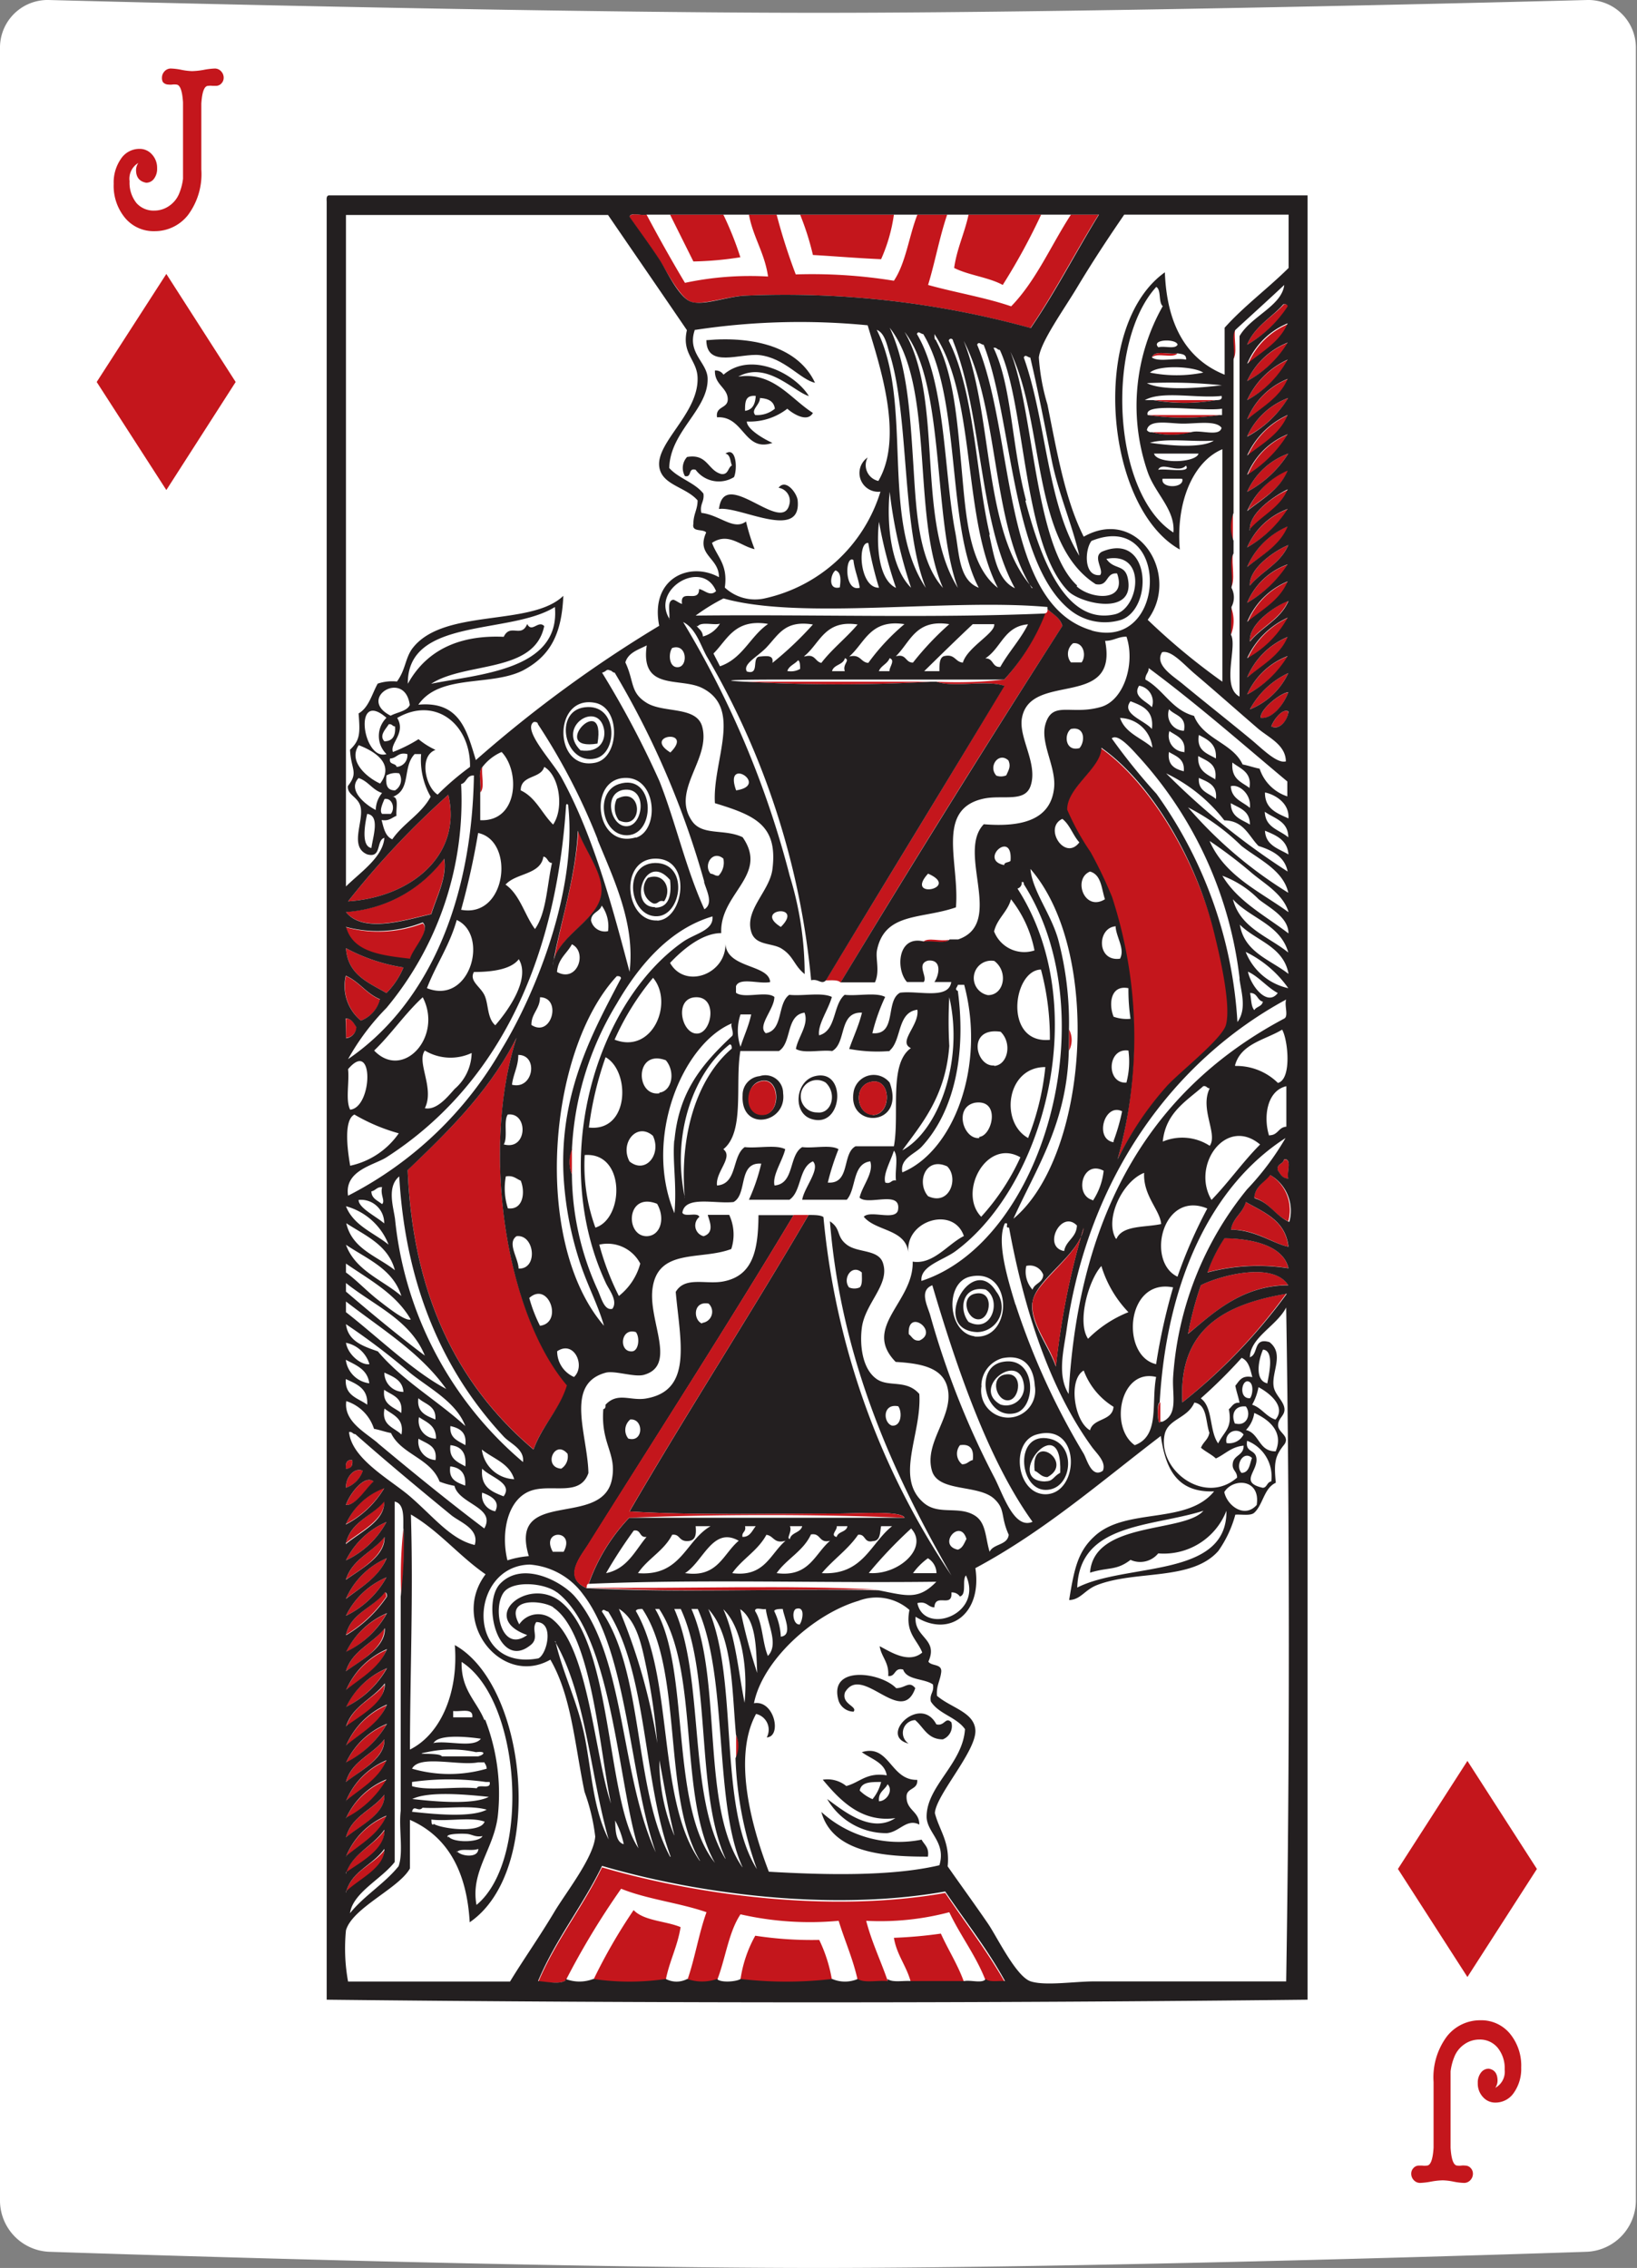 <svg xmlns="http://www.w3.org/2000/svg" viewBox="0 0 101.07 140"><rect x="0" y="0" width="101.07" height="140" fill="#808080" stroke="none"/><defs><style>.cls-1{fill:#fff;}.cls-2,.cls-3{fill:#c4161c;}.cls-3,.cls-4{fill-rule:evenodd;}.cls-4{fill:#231f20;}</style></defs><title>Монтажная область 53</title><g id="cards"><path class="cls-1" d="M98,0S68.83.79,50.53.79,3,0,3,0A2.94,2.94,0,0,0,0,3V135.9A3.17,3.17,0,0,0,3,139s29.21,1,47.5,1S98,139,98,139a3.17,3.17,0,0,0,3-3.13V3A2.94,2.94,0,0,0,98,0Z"/><polygon class="cls-2" points="10.27 16.91 5.97 23.58 10.27 30.25 14.55 23.58 10.27 16.91"/><path class="cls-2" d="M8.4,10.5a.78.78,0,0,1,.14-.44A1.13,1.13,0,0,0,8,11.19a2,2,0,0,0,.43,1.35A1.41,1.41,0,0,0,9.52,13a1.6,1.6,0,0,0,.94-.3,1.69,1.69,0,0,0,.62-.8,3.39,3.39,0,0,0,.22-.87q0-.42,0-1.71v-3q-.07-1.1-.42-1.1a.94.94,0,0,0-.24,0,.94.94,0,0,1-.24,0,.45.45,0,0,1-.34-.15A.5.5,0,0,1,10,4.8a.57.57,0,0,1,.16-.4.52.52,0,0,1,.39-.17,3.86,3.86,0,0,1,.65.08,3.88,3.88,0,0,0,.66.08,4.58,4.58,0,0,0,.73-.08,4.51,4.51,0,0,1,.67-.08.52.52,0,0,1,.39.17.57.57,0,0,1,.16.4.5.5,0,0,1-.14.35.45.45,0,0,1-.34.15l-.2,0a1.08,1.08,0,0,0-.28,0q-.35,0-.42,1.1v4.06a4.23,4.23,0,0,1-.82,2.81,2.6,2.6,0,0,1-2.07,1,2.29,2.29,0,0,1-1.82-.82,3.1,3.1,0,0,1-.7-2.1,2.55,2.55,0,0,1,.45-1.55,1.36,1.36,0,0,1,1.13-.61,1,1,0,0,1,.78.34,1.21,1.21,0,0,1,.32.86,1,1,0,0,1-.19.64.59.59,0,0,1-.49.25Q8.4,11.16,8.4,10.5Z"/><polygon class="cls-2" points="90.6 122.04 94.89 115.37 90.6 108.7 86.31 115.37 90.6 122.04"/><path class="cls-2" d="M92.46,128.44a.78.78,0,0,1-.14.44,1.13,1.13,0,0,0,.58-1.12,2,2,0,0,0-.43-1.35,1.41,1.41,0,0,0-1.13-.51,1.6,1.6,0,0,0-.94.3,1.69,1.69,0,0,0-.62.8,3.4,3.4,0,0,0-.22.87q0,.42,0,1.71v3q.07,1.1.42,1.1a.94.94,0,0,0,.24,0,.94.94,0,0,1,.24,0,.45.45,0,0,1,.34.15.5.5,0,0,1,.14.35.57.57,0,0,1-.16.4.52.52,0,0,1-.39.17,3.85,3.85,0,0,1-.65-.08,3.87,3.87,0,0,0-.66-.08,4.58,4.58,0,0,0-.73.08,4.49,4.49,0,0,1-.67.08.52.52,0,0,1-.39-.17.57.57,0,0,1-.16-.4.5.5,0,0,1,.14-.35.45.45,0,0,1,.34-.15l.2,0a1.08,1.08,0,0,0,.28,0q.35,0,.42-1.1v-4.06a4.23,4.23,0,0,1,.82-2.81,2.6,2.6,0,0,1,2.07-1,2.29,2.29,0,0,1,1.82.82,3.1,3.1,0,0,1,.7,2.1,2.55,2.55,0,0,1-.45,1.55,1.36,1.36,0,0,1-1.13.61,1,1,0,0,1-.78-.34,1.21,1.21,0,0,1-.32-.86,1,1,0,0,1,.19-.64.59.59,0,0,1,.49-.25Q92.46,127.79,92.46,128.44Z"/><path class="cls-3" d="M39.92,13.25q1.14,2.15,2.37,4.21a19.29,19.29,0,0,1,5.13-.39c-.21-1.46-.92-2.42-1.18-3.82h1.71a36.08,36.08,0,0,0,1.18,3.69,31.55,31.55,0,0,1,6.06.39c.74-1.1.93-2.76,1.45-4.08h1.84c-.47,1.37-.75,2.94-1.18,4.34,1.68.47,3.53.77,5.13,1.32,1.54-1.58,2.46-3.77,3.69-5.66h1.71c-1.43,2.3-2.69,4.77-4.21,7a57,57,0,0,0-17.64-2c-1.13.06-2.6.6-3.29.39s-1.59-2-2-2.63c-.62-.92-1.23-1.76-1.84-2.63C39,13.08,39.6,13.33,39.92,13.25Z"/><path class="cls-3" d="M41.37,13.25h3.29a20.13,20.13,0,0,1,1.05,2.63,20.52,20.52,0,0,1-2.9.26Z"/><path class="cls-3" d="M49.4,13.25h5.79A10.17,10.17,0,0,1,54.4,16c-1.43-.06-2.81-.18-4.21-.26A16.69,16.69,0,0,0,49.4,13.25Z"/><path class="cls-3" d="M59.8,13.25h4.48a38.42,38.42,0,0,1-2.37,4.34c-.88-.48-2.12-.6-3-1.05C59.08,15.34,59.55,14.41,59.8,13.25Z"/><path class="cls-3" d="M79.28,18.78c.15,0,.23,0,.26.13A7.45,7.45,0,0,1,77,21.28C77.47,20.13,78.53,19.6,79.28,18.78Z"/><path class="cls-3" d="M79.54,20c-.48,1.19-1.59,1.74-2.5,2.5A4.63,4.63,0,0,1,79.54,20Z"/><path class="cls-3" d="M76.25,20.36c-.08.57.17,1.49-.13,1.84C76.21,21.63,75.95,20.71,76.25,20.36Z"/><path class="cls-3" d="M79.54,21.15A6.48,6.48,0,0,1,77,23.52,4.63,4.63,0,0,1,79.54,21.15Z"/><path class="cls-3" d="M79.54,22.2A6.28,6.28,0,0,1,77,24.7,5.07,5.07,0,0,1,79.54,22.2Z"/><path class="cls-3" d="M79.54,23.39C79,24.56,78,25.13,77,25.89A4.53,4.53,0,0,1,79.54,23.39Z"/><path class="cls-3" d="M79.54,24.57A6.67,6.67,0,0,1,77,26.94,4.49,4.49,0,0,1,79.54,24.57Z"/><path class="cls-3" d="M71.25,24.7h3.82A11.14,11.14,0,0,1,71.25,24.7Z"/><path class="cls-3" d="M79.54,25.62c-.47,1.2-1.57,1.77-2.5,2.5A5,5,0,0,1,79.54,25.62Z"/><path class="cls-3" d="M70.86,25.62h4.48A15.31,15.31,0,0,1,70.86,25.62Z"/><path class="cls-3" d="M71.12,26.68h2.5A4.84,4.84,0,0,1,71.12,26.68Z"/><path class="cls-3" d="M79.54,26.81a7.58,7.58,0,0,1-2.5,2.5A4.53,4.53,0,0,1,79.54,26.81Z"/><path class="cls-4" d="M44.79,28c.67-.46.75.93.53,1.45A1.78,1.78,0,0,1,42.95,29c-.49-.14-.21.49-.66.39a1,1,0,0,1,.13-1.18c1.27-.22,1.27.83,2.11,1.05.45.06.4-.39.66-.53C45.08,28.49,45.11,28.07,44.79,28Z"/><path class="cls-3" d="M79.54,28A6.81,6.81,0,0,1,77,30.36,4.42,4.42,0,0,1,79.54,28Z"/><path class="cls-3" d="M79.54,29c-.47,1.19-1.58,1.75-2.5,2.5A4.85,4.85,0,0,1,79.54,29Z"/><path class="cls-4" d="M44.39,31.42c.32-2.65,3.87,1.59,4.34-.26a.82.82,0,0,0-.66-1.05c.45-.6,1.15.36,1.18.79C49.49,33.42,45.68,31.23,44.39,31.42Z"/><path class="cls-3" d="M79.54,30.23c-.47,1.16-1.63,1.62-2.37,2.5C77.08,31.63,78.83,30.53,79.54,30.23Z"/><path class="cls-3" d="M79.54,31.42A7.16,7.16,0,0,1,77,33.79,4.35,4.35,0,0,1,79.54,31.42Z"/><path class="cls-3" d="M76.12,31.68v1.71A2.31,2.31,0,0,1,76.12,31.68Z"/><path class="cls-3" d="M79.54,32.47C79.07,33.66,78,34.22,77,35A4.74,4.74,0,0,1,79.54,32.47Z"/><path class="cls-3" d="M79.54,33.65c-.48,1.14-1.64,1.61-2.37,2.5C77.09,35.06,78.81,33.93,79.54,33.65Z"/><path class="cls-3" d="M76.12,34.18c-.09.66.17,1.66-.13,2.11C76.08,35.63,75.82,34.62,76.12,34.18Z"/><path class="cls-3" d="M79.54,34.84A7.44,7.44,0,0,1,77,37.21,4.23,4.23,0,0,1,79.54,34.84Z"/><path class="cls-3" d="M79.54,35.89c-.48,1.19-1.59,1.74-2.5,2.5A4.63,4.63,0,0,1,79.54,35.89Z"/><path class="cls-3" d="M79.54,37.08c-.48,1.14-1.65,1.6-2.37,2.5C77.09,38.49,78.81,37.35,79.54,37.08Z"/><path class="cls-3" d="M76,37.47a2.31,2.31,0,0,1,0,1.71Z"/><path class="cls-3" d="M64.67,37.6c.35.31.79.52.92,1.05q-7,10.87-13.69,22c-.17-.18-.57-.13-.92-.13C54.66,54.44,58.37,48.41,62,42.34c-1.1-.39-3.11.13-4.21-.26A26.15,26.15,0,0,0,62,41.95a13,13,0,0,0,2.5-4.08C64.64,37.84,64.69,37.76,64.67,37.6Z"/><path class="cls-3" d="M79.54,38.13a6.29,6.29,0,0,1-2.5,2.5A5.07,5.07,0,0,1,79.54,38.13Z"/><path class="cls-3" d="M79.54,39.31C79,40.48,78,41.06,77,41.82A4.63,4.63,0,0,1,79.54,39.31Z"/><path class="cls-3" d="M79.54,40.5A6.49,6.49,0,0,1,77,42.87,4.49,4.49,0,0,1,79.54,40.5Z"/><path class="cls-3" d="M79.54,41.55a4.43,4.43,0,0,1-2.37,2.24A5.17,5.17,0,0,1,79.54,41.55Z"/><path class="cls-3" d="M46,42.08H57.56A102.13,102.13,0,0,1,46,42.08Z"/><path class="cls-3" d="M79.54,42.74c-.27.76-1,1.68-1.71,1.58C77.79,43.77,79.07,42.77,79.54,42.74Z"/><path class="cls-3" d="M79.54,43.92c0,.57-.59,1.18-1.05.92C78.64,44.42,79.19,43.7,79.54,43.92Z"/><path class="cls-3" d="M69,71.57a28,28,0,0,0-.39-16.19,26.93,26.93,0,0,0-1.32-2.76A15.36,15.36,0,0,1,65.85,50c0-1.38,2.07-2.56,2.11-3.82,3,2.1,5.94,6.89,7.11,11.72.33,1.34,1,4.22.66,5.4-.25.89-3,3-3.69,3.82A20,20,0,0,0,69,71.57Z"/><path class="cls-3" d="M29.78,47.34c-.08.49.17,1.31-.13,1.58C29.73,48.44,29.48,47.61,29.78,47.34Z"/><path class="cls-3" d="M27.68,49.06c.87,3.74-2.31,6.33-6.19,6.58A52.33,52.33,0,0,1,27.68,49.06Z"/><path class="cls-3" d="M35.71,51.29c.44,1.23,1.56,2.63,1.45,3.82-.16,1.7-2.85,2.69-3,4.48C34.51,57.21,35.53,54.32,35.71,51.29Z"/><path class="cls-3" d="M27.41,53c.22,1.1-.49,2.41-.79,3.42-1.55.34-4.19,1.22-5.27-.13A8.24,8.24,0,0,0,27.41,53Z"/><path class="cls-3" d="M26.1,57c.5.48-.59,1.58-.79,2.24-1.79-.19-3.56-.39-3.95-2A7.61,7.61,0,0,0,26.1,57Z"/><path class="cls-3" d="M57,58.14c.27-.3,1.09,0,1.58-.13C58.34,58.31,57.52,58.06,57,58.14Z"/><path class="cls-3" d="M21.36,58.53a11,11,0,0,0,3.55,1.19,4.91,4.91,0,0,1-1.05,1.58C22.75,60.65,21.47,60.18,21.36,58.53Z"/><path class="cls-3" d="M21.36,60.25c.83.36,1.26,1.11,2.11,1.45A1.9,1.9,0,0,1,22.28,63,2.77,2.77,0,0,1,21.36,60.25Z"/><path class="cls-3" d="M21.36,62.88c.39,0,.49.3.66.53a.72.72,0,0,1-.66.66Z"/><path class="cls-3" d="M66,63.54a1.4,1.4,0,0,1,0,1.32Z"/><path class="cls-3" d="M31.89,64.06c-2.22,7-.67,17,3.16,21.46-.5,1.52-1.58,2.46-2.11,3.95-4.51-3.82-7.44-9.23-7.77-17.25C27.71,69.81,30.22,67.35,31.89,64.06Z"/><path class="cls-4" d="M46.9,66.43a1.1,1.1,0,0,1,1.45,1.05c.25,1.87-2.63,2.42-2.5.13A1.16,1.16,0,0,1,46.9,66.43Zm.26,2.37c1.15-.08,1-2.63-.39-2C45.92,67.24,46.16,68.87,47.16,68.8Z"/><path class="cls-4" d="M54.93,66.83c1,2.71-2.54,2.85-2.24.66A1.26,1.26,0,0,1,54.93,66.83Zm-1.05,2c1.24,0,1.17-2.52-.26-2C52.69,67.18,52.91,68.77,53.87,68.8Z"/><path class="cls-3" d="M46.76,66.83c1.36-.66,1.54,1.9.39,2S45.92,67.24,46.76,66.83Z"/><path class="cls-3" d="M53.61,66.83c1.44-.54,1.51,2,.26,2C52.91,68.77,52.69,67.18,53.61,66.83Z"/><path class="cls-3" d="M35.31,70.91v1.58A2,2,0,0,1,35.31,70.91Z"/><path class="cls-3" d="M79.28,71.57c.53-.05.15.82.26,1.19-.39,0-.49-.3-.66-.53C78.82,71.81,79.24,71.88,79.28,71.57Z"/><path class="cls-3" d="M78.36,72.49a2.55,2.55,0,0,1,1.18,2.9c-.83-.36-1.19-1.18-2.11-1.45C77.5,73.21,78.08,73,78.36,72.49Z"/><path class="cls-3" d="M76.91,74.2c1.15.65,2.45,1.15,2.63,2.76-.87-.16-2.06-1.09-3.55-1.05C76.12,75.17,76.73,74.9,76.91,74.2Z"/><path class="cls-3" d="M79.54,78.28a12.21,12.21,0,0,0-5,.26,9.38,9.38,0,0,1,1.05-2.11C77,76.45,79.21,76.77,79.54,78.28Z"/><path class="cls-3" d="M79.54,79.33c-2.95,0-4.78,1.89-6.19,3a20.9,20.9,0,0,1,.79-3C75.36,78.73,78.61,77.86,79.54,79.33Z"/><path class="cls-3" d="M79.41,79.86A34.47,34.47,0,0,1,73,86.57C72.74,82,75.66,80.5,79.41,79.86Z"/><path class="cls-3" d="M71.64,86.57v1.19C71.48,88.13,71.39,86.63,71.64,86.57Z"/><path class="cls-3" d="M21.75,90.13c0,.34,0,.57-.4.53C21.32,90.31,21.41,90.09,21.75,90.13Z"/><path class="cls-3" d="M22.41,90.79a1.69,1.69,0,0,1-1.05,1.05C21.33,91.15,21.93,90.55,22.41,90.79Z"/><path class="cls-3" d="M23.07,91.45c-.49.5-1.1,1.5-1.71,1.45C21.59,92.2,22.52,91,23.07,91.45Z"/><path class="cls-3" d="M23.73,91.84a6,6,0,0,1-2.37,2.24A4.13,4.13,0,0,1,23.73,91.84Z"/><path class="cls-3" d="M23.73,92.63c.06,1.2-1.51,1.91-2.37,2.63C21.67,93.91,23,93.58,23.73,92.63Z"/><path class="cls-3" d="M23.86,93.95a5.49,5.49,0,0,1-2.5,2.37A5,5,0,0,1,23.86,93.95Z"/><path class="cls-3" d="M24.91,94.34a26.15,26.15,0,0,1-.13,4.21A26.17,26.17,0,0,1,24.91,94.34Z"/><path class="cls-3" d="M23.73,94.87c0,1.19-1.45,2-2.37,2.63C21.76,96.23,23,95.82,23.73,94.87Z"/><path class="cls-3" d="M23.86,96.19c-.47,1.2-1.57,1.77-2.5,2.5A4.85,4.85,0,0,1,23.86,96.19Z"/><path class="cls-3" d="M23.86,97.37a5.67,5.67,0,0,1-2.5,2.37A4.9,4.9,0,0,1,23.86,97.37Z"/><path class="cls-3" d="M36.36,98c5.92.09,12.2-.18,17.9.13C48.34,98.07,42.07,98.34,36.36,98Z"/><path class="cls-3" d="M23.73,98.29c.13,0,.1.16.13.26a8,8,0,0,1-2.5,2.37C21.67,99.57,23,99.28,23.73,98.29Z"/><path class="cls-3" d="M23.86,99.61a5.64,5.64,0,0,1-2.5,2.37A5,5,0,0,1,23.86,99.61Z"/><path class="cls-3" d="M23.73,100.53c0,1.19-1.45,2-2.37,2.63C21.75,101.88,23,101.47,23.73,100.53Z"/><path class="cls-3" d="M23.86,101.85c-.47,1.19-1.58,1.75-2.5,2.5A4.85,4.85,0,0,1,23.86,101.85Z"/><path class="cls-3" d="M23.86,103a5.85,5.85,0,0,1-2.5,2.37A4.9,4.9,0,0,1,23.86,103Z"/><path class="cls-4" d="M56.51,104.21c-.85,2.43-3.29-1.55-4.34.26-.24.73.8.86.53,1.19a1,1,0,0,1-.92-.66c-.67-2.23,2.59-1.79,3.55-.79C55.9,104.21,56.13,103.73,56.51,104.21Z"/><path class="cls-3" d="M23.73,104c0,1.18-1.46,2-2.37,2.63C21.75,105.31,23,104.9,23.73,104Z"/><path class="cls-3" d="M23.86,105.27c-.48,1.19-1.59,1.74-2.5,2.5A4.85,4.85,0,0,1,23.86,105.27Z"/><path class="cls-4" d="M58.74,106.32a.88.88,0,0,1-.53,1.05c-.95,0-1.18-.75-1.71-1.19a.79.79,0,0,0-.4,1.45c-1.89-.46.72-3.07,1.71-1.19C58.33,106.58,58.37,105.94,58.74,106.32Z"/><path class="cls-3" d="M23.86,106.45a6.09,6.09,0,0,1-2.5,2.37A4.78,4.78,0,0,1,23.86,106.45Z"/><path class="cls-3" d="M27.81,106.45c.49.08,1.31-.17,1.58.13C28.9,106.5,28.08,106.76,27.81,106.45Z"/><path class="cls-3" d="M45.45,107.11a1.68,1.68,0,0,1,0,1.45Z"/><path class="cls-3" d="M23.73,107.38c0,1.19-1.49,1.93-2.37,2.63C21.71,108.7,23,108.32,23.73,107.38Z"/><path class="cls-4" d="M53.21,108.16c1.71-.53,1.76,1.75,3.42,1.71.06.63-.67.47-.66,1.05,0,.85.79.88.79,1.71-.78-.4-1.21.45-2,.53a4.21,4.21,0,0,1-3.69-2.11c1,.73,2.72,2.16,4.21,1.18-2.12.3-3.46-1.15-4.48-2.37a1.84,1.84,0,0,1,1.45.39c.84-.22,1.25-.86,2.5-.66C54.61,108.79,53.8,108.59,53.21,108.16Zm-.13,2.37a2.51,2.51,0,0,0,.79.53A2.62,2.62,0,0,0,54.4,110C53.74,110,53.18,110,53.08,110.53Zm1.19.66c.46,0,.91-.66.53-1.05C54.63,110.5,54.21,110.61,54.27,111.19Z"/><path class="cls-3" d="M23.86,108.69c-.48,1.19-1.59,1.74-2.5,2.5A4.63,4.63,0,0,1,23.86,108.69Z"/><path class="cls-3" d="M23.86,109.88a6.09,6.09,0,0,1-2.5,2.37A4.68,4.68,0,0,1,23.86,109.88Z"/><path class="cls-3" d="M23.73,110.8c.06,1.2-1.51,1.91-2.37,2.63C21.7,112.1,23,111.74,23.73,110.8Z"/><path class="cls-4" d="M50.71,111.85a7.12,7.12,0,0,0,6.19,1.71c.17.32.48.48.39,1.05C54.73,114.61,51.42,114.43,50.71,111.85Z"/><path class="cls-3" d="M23.86,112.11c-.5,1.17-1.59,1.74-2.5,2.5A4.63,4.63,0,0,1,23.86,112.11Z"/><path class="cls-3" d="M23.73,113c.06,1.2-1.44,2-2.37,2.63C21.76,114.4,23,114,23.73,113Z"/><path class="cls-3" d="M23.73,114.22c0,1.17-1.57,1.85-2.37,2.63C21.67,115.5,23,115.17,23.73,114.22Z"/><path class="cls-3" d="M60.85,122.25c-.6-1.55-1.55-2.75-2.24-4.21a16.68,16.68,0,0,1-5.13.53c.34,1.32.89,2.44,1.32,3.69v.13c-.6-.06-1.45.13-1.84-.13-.29-1.34-.8-2.44-1.18-3.69a19.27,19.27,0,0,1-6.06-.4c-.74,1.1-.93,2.76-1.45,4.08a2.79,2.79,0,0,1-1.84,0c.47-1.33.71-2.88,1.19-4.21-1.66-.58-3.68-.8-5.27-1.45a47.72,47.72,0,0,0-3.42,5.66c-.35.26-1.15.08-1.71.13,1.09-2.6,2.75-4.63,3.95-7.11,5.8,1.7,14.07,2.84,21.19,1.58,1.23,1.84,2.58,3.56,3.69,5.53C61.62,122.36,61.07,122.47,60.85,122.25Z"/><path class="cls-3" d="M41.1,122.25a15.36,15.36,0,0,1-4.48,0,33.62,33.62,0,0,1,2.5-4.34c.64.67,2,.67,2.9,1.05C41.83,120.17,41.32,121.07,41.1,122.25Z"/><path class="cls-3" d="M59.53,122.38H56.24c-.25-1-.87-1.68-1.05-2.76a27.86,27.86,0,0,0,2.9-.26C58.55,120.38,59.14,121.28,59.53,122.38Z"/><path class="cls-3" d="M51.37,122.25a24.45,24.45,0,0,1-5.66,0,7.81,7.81,0,0,1,.92-2.76,22.85,22.85,0,0,0,3.95.26A9.15,9.15,0,0,1,51.37,122.25Z"/><path class="cls-4" d="M43.61,21c3.05-.27,5.71.48,6.71,2.63-.91-.2-1.86-1.52-3.42-1.71C45.7,21.79,43.63,22.76,43.61,21Z"/><path class="cls-3" d="M71.12,22.07c.12-.49,1.06-.17,1.58-.26C72.44,22.16,71.39,21.73,71.12,22.07Z"/><path class="cls-4" d="M45.58,23.25c2.16-.32,3.22,1.36,4.61,2.24-.36.64-1.3,0-1.58-.26a3.78,3.78,0,0,1-2.5.79c0,.46,1,1.06,1.58,1.32-1.75.6-1.75-1.68-3.42-1.58-.11-.73.72-.51.66-1.18s-.82-.85-.79-1.71a.58.58,0,0,1,.53.26c1.71-1.48,4.43-.06,5.27,1.32C49,24.17,47.35,22.27,45.58,23.25ZM46,25.36c.47-.06.63-.42.66-.92C46,24.38,46,24.83,46,25.36Zm.66.26a1.69,1.69,0,0,0,1.18-.39c-.06-.47-.42-.63-.92-.66C46.92,25,46.34,25.29,46.63,25.62Z"/><path class="cls-4" d="M20.3,12.06H80.73V123.44c-19.88.22-40.68.22-60.56,0v-111C20.16,12.27,20.15,12.09,20.3,12.06Zm2.37,40.68c-1.11-.47-.22-2-.4-2.9-.13-.66-.85-.75-.79-1.32.67-.86.19-1,.13-2.24.62-.59.63-1,.53-2.24.64-.37.82-1.2,1.18-1.84a2.85,2.85,0,0,1,1.19-.13c.53-.73.5-1.39.92-2,1.88-2.57,7.35-1.35,9.35-3.29-.1,2.43-.85,3.74-2.5,4.61-2,1-5.12.19-6.45,2.11,2.57-.24,3,1.63,3.55,3.42a78,78,0,0,1,11.32-8.29c-.58-2.93,1.88-4,3.69-3,0-1.23-1.43-1.34-.79-2.76-.2-.24-.9,0-.79-.53,0-.61.26-.88.26-1.45-.73-.85-2.24-.94-2.37-2.11-.16-1.49,2.39-3.25,2.37-5.4,0-1.17-1-1.5-.66-3-1.62-2.38-3.25-4.74-4.87-7.11H21.36V54.72c.87-.86,2.29-1.81,2.37-3C23.21,51.87,23.59,53,22.67,52.74ZM66.12,13.25H39.92c-.32.08-1-.17-1.05.13.61.87,1.23,1.71,1.84,2.63.39.58,1.2,2.41,2,2.63s2.16-.33,3.29-.39a57,57,0,0,1,17.64,2c1.52-2.21,2.78-4.68,4.21-7Zm3.29,0c-.8,1.17-1.82,2.68-2.9,4.48-.82,1.37-2.27,3.38-2.37,4.34a12.92,12.92,0,0,0,.53,2.9c.61,3.05,1.1,5.89,2.24,8.16,3.36-1.9,6,2.39,3.95,5.13a40.29,40.29,0,0,0,4.61,3.82V27.73c-1.7.71-2.88,3.08-2.63,6.19-4.65-2.61-5.58-13.79-.92-17.11.12,3.21,1.31,5.36,3.69,6.32v-2.9c1.2-1.34,2.67-2.42,3.95-3.69V13.25ZM76,39.18c.41.74-.62,3.22.53,3.82V20.75c.68-1.21,2.61-1.86,2.76-3.16-1,.94-2,1.84-3,2.76-.3.35,0,1.27-.13,1.84,0,2.66,0,6.39,0,9.48a2.31,2.31,0,0,0,0,1.71v.79c-.3.44,0,1.45-.13,2.11a1.25,1.25,0,0,1,0,1.19Zm-3.55-6.32c.11-1.4-1.11-2.37-1.58-3.69a12.49,12.49,0,0,1,.92-10.27c-.28-.24-.08-1-.4-1.19C68.23,21.18,68.68,30.45,72.43,32.86ZM77,21.28a7.45,7.45,0,0,0,2.5-2.37c0-.1-.11-.15-.26-.13C78.53,19.6,77.47,20.13,77,21.28Zm-34.1-.92c-.5,1.43.76,2,.79,3,.05,1.93-2.32,3.26-2.37,5.53.58.65,1.57.89,2.11,1.58.07.51-.24.64-.13,1.19,1.15.13,2,1.11,2.76.53a13.22,13.22,0,0,0,.53,1.71c-.89-.2-1.61-1.06-2.63-.39.31.87,1,1.34.79,2.76a2.74,2.74,0,0,0,2.5.66,9.64,9.64,0,0,0,7.11-6.58,1.16,1.16,0,0,1-.79-2.11,1,1,0,0,0,.66,1.45c1.59-2.71.08-7.13-.66-9.61A43.15,43.15,0,0,0,42.95,20.36ZM77,22.46c.91-.76,2-1.32,2.5-2.5A4.63,4.63,0,0,0,77,22.46ZM57.16,36.29c-1.52-3.79-1-10.58-2.24-14.48-.16-.52-.29-1.25-.79-1.45C56.43,24.94,54.3,32,57.16,36.29ZM54.93,20.23c1.08,2.33,1.25,5.18,1.45,8.29.18,2.76.26,6,1.84,7.77C56.25,31.81,57.76,23.84,54.93,20.23Zm4.21,16.06c-1.57-4.18-.75-12.59-3.29-15.8C58.31,24.75,56.5,32.09,59.14,36.29ZM57,20.62c-.16,0-.3-.23-.39,0,1.79,3,1.65,8.47,2.37,12.24.25,1.29.21,2.95,1.45,3.42C58.41,32.5,59.38,24.55,57,20.62Zm.79.4c1.09,2,1.31,4.93,1.58,7.9s.45,6,2.24,7.37C59.38,32,60.32,24.53,57.69,20.62,57.71,20.78,57.67,21,57.82,21Zm3.29,12c.28,1.21.47,2.77,1.58,3.29-2.25-4.11-2-10.73-3.82-15.27a.13.13,0,0,0-.26,0C60.18,24.22,60.25,29.33,61.11,33Zm2.63,3.29c-2.52-4-2-11-4.21-15.27C61.35,25.7,60.67,32.87,63.75,36.29Zm9-15c0-.43-1.7-.38-1.19.13C71.87,21.33,72.56,21.58,72.7,21.28ZM77,23.52a6.48,6.48,0,0,0,2.5-2.37A4.63,4.63,0,0,0,77,23.52Zm-9.61,15.4c4.74,1.33,4.87-7.5,0-5.53-.42.54-.49,2.22.53,2.11.27-.3-.5-1.14.13-1.45,3-1.24,3.17,3.5,1.18,4.21A3.43,3.43,0,0,1,66,37.6c-3.6-3-3.51-11.91-5.27-16.32-.16,0-.3-.23-.4,0C62.67,26.83,61.79,37.33,67.43,38.92Zm-4.08-8c.85,3.18,2.34,7.73,5.53,7,1.51-.36,2-3.92-.53-3.42.47.69,1.13.31,1.32,1.19.5,2.38-2.92,1.58-3.69.79-2.8-2.89-2.61-11.45-4.21-14.88-.17,0-.18-.17-.39-.13C62.48,23.83,62.44,27.48,63.35,30.89Zm3.16,5.27c.89.82,3.14,1,2.5-.79-.73-.07-.5.82-1.32.66-4-2.55-3.13-9.95-5.27-14.35C63.84,25.32,63.86,33.74,66.51,36.15ZM72.7,21.81c-.52.09-1.46-.23-1.58.26.44.3,1.45,0,2.11.13C73.26,21.85,72.95,21.86,72.7,21.81ZM66.64,34.31c-.46-2-1.29-3.83-1.71-5.92s-.82-4.21-1.32-6.32c-.16,0-.3-.23-.4,0C64.59,25.92,64.64,31.09,66.64,34.31ZM77,24.7a6.28,6.28,0,0,0,2.5-2.5A5.07,5.07,0,0,0,77,24.7ZM71,23a8.32,8.32,0,0,0,3.29,0C73.71,22.61,71.54,22.51,71,23ZM77,25.89c.91-.76,2-1.33,2.5-2.5A4.53,4.53,0,0,0,77,25.89Zm-1.58-2.11a31.77,31.77,0,0,0-4.61-.13C71.83,24.17,74.27,23.92,75.46,23.78Zm-.39.92c.21,0,.46,0,.39-.26-1.5.17-3.68-.34-4.74.26h.53A11.14,11.14,0,0,0,75.07,24.7Zm2,2.24a6.67,6.67,0,0,0,2.5-2.37A4.49,4.49,0,0,0,77,26.94Zm-6.19-1.32a15.31,15.31,0,0,0,4.48,0h.13v-.39C74.18,25.42,70.58,24.8,70.86,25.62ZM77,28.12c.93-.73,2-1.3,2.5-2.5A5,5,0,0,0,77,28.12Zm-5.92-1.45a4.84,4.84,0,0,0,2.5,0c.56-.15,1.71.31,1.84-.26-.33-.47-1.52-.26-2.37-.26s-2.11-.3-2.24.4C70.88,26.65,71,26.7,71.12,26.68ZM77,29.31a7.58,7.58,0,0,0,2.5-2.5A4.53,4.53,0,0,0,77,29.31ZM74.94,27.2c-1.27.09-2.89-.17-3.95.13C72,27.48,74.16,27.71,74.94,27.2ZM77,30.36A6.81,6.81,0,0,0,79.54,28,4.42,4.42,0,0,0,77,30.36ZM74,28H71.25C71.42,28.65,73.83,28.59,74,28ZM71.51,29c.48-.09,2.07.23,1.71-.26C72.76,29.26,71.73,28.47,71.51,29ZM77,31.55c.92-.75,2-1.31,2.5-2.5A4.85,4.85,0,0,0,77,31.55Zm-4.08-2H71.78C71.63,30.16,73.11,30.16,73,29.57Zm4.21,3.16c.74-.89,1.9-1.35,2.37-2.5C78.83,30.53,77.08,31.63,77.17,32.73ZM54.93,30.36c-.21,2.13.13,4.76,1.32,5.92A29.14,29.14,0,0,1,54.93,30.36ZM77,33.79a7.16,7.16,0,0,0,2.5-2.37A4.35,4.35,0,0,0,77,33.79ZM54.27,32.21c-.16,1.36-.06,3.56,1.05,4.08A27.09,27.09,0,0,1,54.27,32.21ZM77,35c.92-.75,2-1.31,2.5-2.5A4.74,4.74,0,0,0,77,35ZM53.61,33.52c-.69-.1-.55,2.79.66,2.76A21.81,21.81,0,0,1,53.61,33.52Zm23.56,2.63c.73-.89,1.89-1.36,2.37-2.5C78.81,33.93,77.09,35.06,77.17,36.15ZM52.69,34.57c-.52-.34-.59,2,.39,1.71C53,35.7,52.76,35.21,52.69,34.57ZM77,37.21a7.44,7.44,0,0,0,2.5-2.37A4.23,4.23,0,0,0,77,37.21Zm-25.41-2c-.3.18-.51,1.24.26,1.05C51.91,35.84,51.94,35.37,51.63,35.23Zm-10.27,3c.06-.43-.17-1.14.26-1.19.2.07.33.2.53.26-.15-1,1.06,0,1.05-.92.35.06.67.49,1.05.13C43.38,34.45,40.1,36.38,41.37,38.26ZM77,38.39c.91-.76,2-1.31,2.5-2.5A4.63,4.63,0,0,0,77,38.39ZM64.67,37.6s0-.13,0-.13c-6.09-.55-15.18.83-20-.53A12.13,12.13,0,0,0,42.95,38c7.16-.08,14.65.17,21.59-.13A13,13,0,0,1,62,41.95H48.34c-.58,0-5,0-2.37.13a102.13,102.13,0,0,0,11.58,0h.26c1.1.39,3.11-.13,4.21.26C58.37,48.41,54.66,54.44,51,60.51c-.29.3-.45-.11-.92,0a48.27,48.27,0,0,0-6.45-20c-.39-.71-.67-1.72-1.45-2.11a58.57,58.57,0,0,1,6.58,15.67,20.53,20.53,0,0,1,.92,6.06C49,59.58,49,59,48.21,58.53c-.62-.34-1.61-.16-1.84-1.05C46,56.14,47.52,55,47.69,53.66c.35-2.74-1.1-3.33-3.55-4.08-.17-2.58,1.75-5.84-.79-7.11-1.37-.68-3.83.21-3.42-2.63-.52.27-1.14.44-1.32,1.05.56,1.19.28,1.86,1.32,2.5s3.06.19,3.42,1.45c.56,2-1.9,3.9-.66,5.79.63,1,2,.5,3.16,1.05,1.64,2.36-1.43,3.46-1.32,5.92-1.17,0-2.37,1-3.16,1.84.93,1.64,3.46.7,3.42-1.19.08,1.55,2.68,1.26,2.76,2.37-.64.15-1.9-.32-2.11.26v.4c.49.39,1.88-.13,2.37.26,0,.77-1.08,1.78-.53,2.24,1.09-.18.7-1.84,1.45-2.37.84.09,2-.17,2.63.13-.21.78-.89,1.71-.79,2.37,1.08-.28.84-1.88,1.58-2.5.79.09,1.93-.17,2.5.13a12,12,0,0,0-.79,2.24c1.54.13.78-2,1.71-2.5,1.12-.15,3,.45,3.16-.66H57.69c.29-.4.5-1.42-.4-1.32-.74.21,0,1-.26,1.32H56c-.7-.76-.6-2.92,1.05-2.5.49-.08,1.31.17,1.58-.13h.53c2.9-1-.12-5.35,1.58-7.11,2.34.19,4.13-.26,4.34-2.24.14-1.3-.88-2.78-.53-3.95.44-1.46,1.57-.52,3.42-1.05,1.44-.41,2.13-2.71,1.58-4.34-.53,0-.79.26-1.32.26.85,4.25-4.58,1.87-5.13,4.74-.24,1.22,1,2.83.53,4.21-.35,1.05-1.73.54-2.9.79-3,.65-1.47,4-1.71,6.71-2.12.74-4.38.29-4.87,2.63-.11.53.19,1.3-.13,2H51.9q6.72-11.12,13.69-22C65.46,38.13,65,37.91,64.67,37.6Zm12.51,2c.72-.9,1.89-1.36,2.37-2.5C78.81,37.35,77.09,38.49,77.17,39.58ZM26.62,42.21c2.91-.6,8-.82,7.64-4.74-2.78,1.74-9.13.61-9.08,4.74,1.33-2.41,3.68-3,5.92-2.9.41-.85,1.08.1,1.45-.79.29.57.69-.26,1.05.13C33,41.58,28.75,40.83,26.62,42.21ZM77,40.63a6.29,6.29,0,0,0,2.5-2.5A5.07,5.07,0,0,0,77,40.63Zm-34-2c.15.2.38.32.4.66a1.77,1.77,0,0,0,1.05-.79C44.08,38.61,43.3,38.36,43.08,38.66Zm4.34-.13c-2-.29-2.44,1-3.29,1.84.13.27.27.52.4.79C45.86,40.65,46.32,39.27,47.42,38.52ZM47.29,40c-.58.58-1.44,1-1.18,1.45.82.25.27-.87.79-.92s.87-.08.79.39a21.15,21.15,0,0,0,2.5-2.37C48.44,38.27,48.08,39.18,47.29,40Zm2.37.53c.68-.2.65.31,1.05.39.67-.87,1.54-1.54,2.24-2.37C50.91,38.24,50.63,39.72,49.66,40.5Zm6.19-2c-2.13-.33-2.44,1.15-3.42,2,.71-.18.7.36,1.18.39A13.36,13.36,0,0,1,55.85,38.52Zm-3.69,2.11c-.11.42-.68.37-.79.79h.79C52,41,52.52,40.75,52.16,40.63Zm3.16-.13c.66-.17.56.4,1.05.39a18.09,18.09,0,0,1,2.24-2.37C56.53,38.2,56.21,39.63,55.32,40.5Zm-.4.13c-.14.35-.52.44-.66.79h.66C54.89,41.19,55.3,40.76,54.93,40.63Zm6.45-2.11H60.06c-1,.94-2,1.92-3,2.9H58c0-.42,0-.8.26-.92.71-.18.7.36,1.19.39C59.73,39.94,61.5,39.06,61.38,38.52Zm-.53,2.11c.52,0,.4.56.92.53.52-.93,1.23-1.67,1.71-2.63C62,38.66,61.82,40,60.85,40.63ZM77,41.82c.91-.76,2-1.33,2.5-2.5A4.63,4.63,0,0,0,77,41.82ZM66.25,39.71a.84.84,0,0,0-.13,1.18h.66C67.1,40.44,66.88,39.62,66.25,39.71ZM41.5,40c-.26.36-.19,1.27.4,1.18S42.41,39.7,41.5,40Zm36.2,5c-1.36-1.17-2.64-2.31-3.95-3.42-.68-.58-1.42-1.46-2-1.32-.51.8.75,1.51,1.32,2,1.42,1.17,2.87,2.31,4.21,3.42.68.57,1.57,1.47,2.11,1.32C79.38,46,78.37,45.55,77.7,45ZM77,42.87a6.49,6.49,0,0,0,2.5-2.37A4.49,4.49,0,0,0,77,42.87ZM48.61,41.42a1.12,1.12,0,0,0,.79-.13c0-.2,0-.49-.13-.53C49.07,41,48.72,41.09,48.61,41.42Zm-5.13,13a53.28,53.28,0,0,0-5.53-12.9c-.13,0-.16-.11-.26-.13s-.15-.08-.26,0-.16.11-.26.13a58.06,58.06,0,0,1,3.55,6.71c1,2.54,1.63,5.41,2.77,7.9C44.07,55.77,43.61,54.95,43.47,54.45ZM70.72,41.95c1.13.63,1.63,1.88,3,2.24.57,1.45,2.38,1.66,3,3,.37.07.68.19,1.05.26a2.67,2.67,0,0,0,1.71,1.71v-.92c-2.82-2.36-5.57-4.78-8.56-7C70.93,41.54,70.7,41.62,70.72,41.95Zm6.45,1.84a4.43,4.43,0,0,0,2.37-2.24A5.17,5.17,0,0,0,77.17,43.79Zm-53.05.39c.4-.22,1-.27,1.18-.66C25,41.27,22,43.11,24.12,44.18Zm47-.53a1,1,0,0,0-.79-1.32C69.89,43,70.82,43.3,71.12,43.66Zm6.71.66c.7.1,1.44-.82,1.71-1.58C79.07,42.77,77.79,43.77,77.83,44.32ZM71.12,45c.14-1.14-.58-1.43-1.32-1.71C69.2,44.06,70.64,44.45,71.12,45ZM36.76,47.08c1.49-.31,1.58-3.36,0-3.69C34.12,42.85,34.14,47.62,36.76,47.08Zm-12.9-.53a1.57,1.57,0,0,1,0-2.24C21.77,42.48,22.39,47,23.86,46.55Zm.66-2.24c.57.94-.47,1.58-.26,2.11a9.11,9.11,0,0,0,1.58-.79,4.72,4.72,0,0,0,1.05.66c-1.06.39-.6,2.32.13,2.76a17,17,0,0,1,2-1.71C29.06,44.71,26.88,42.95,24.52,44.32Zm48.58.79c.17-.91-.57-.92-.92-1.32A1,1,0,0,0,73.09,45.11Zm5.4-.26c.46.26,1-.35,1.05-.92C79.19,43.7,78.64,44.42,78.49,44.84Zm-9.35-.53c.32.95,1.31,1.23,2,1.84A2.05,2.05,0,0,0,69.14,44.32Zm-32.25,7.5a38.51,38.51,0,0,0-3.69-7.11c0-.1-.11-.15-.26-.13-.72.48,1.19,2.47,1.71,3.42,2,3.63,3.18,8.11,4.21,12C39.23,57,37.89,54.27,36.89,51.82ZM23.73,45.76c.5,0,.71-.34.66-.92-.17,0-.18-.17-.39-.13C23.83,45,23.39,45.39,23.73,45.76ZM66.12,45c-.45.33-.35,1.42.53,1.18C67,45.78,67,44.81,66.12,45Zm7,1.45c.11-.86-.45-1-.92-1.32A1,1,0,0,0,73.09,46.42Zm-31.73,0c1.49-1.48-1.76-1.09,0,0Zm35.15,14a24.55,24.55,0,0,0-6.19-13.69c-.45-.49-1.32-1.52-1.71-1.18a37,37,0,0,0,2.76,3.42,26.83,26.83,0,0,1,5,14.09C77,62.27,76.62,61.21,76.52,60.38ZM75.07,46.82c.06-.9-.5-1.16-1.05-1.45C73.86,46.35,74.54,46.51,75.07,46.82ZM22.15,46c-.68,1,.51,2,1.32,2.37C24.32,47.25,23.35,46.46,22.15,46ZM72,67.09c.68-.79,3.44-2.93,3.69-3.82.32-1.18-.33-4.05-.66-5.4C73.9,53,71,48.26,68,46.16c0,1.25-2.13,2.44-2.11,3.82a15.36,15.36,0,0,0,1.45,2.63,26.93,26.93,0,0,1,1.32,2.76A28,28,0,0,1,69,71.57,20,20,0,0,1,72,67.09ZM29.65,48.92v1.71c2.34.11,2.48-3,1.32-4.21a3,3,0,0,0-1.18.92C29.48,47.61,29.73,48.44,29.65,48.92Zm43.44-1.32c.06-.77-.49-.92-.92-1.18C72.07,47.23,72.53,47.47,73.09,47.61Zm-49-.79c-.11.42.34.27.4.53a.71.71,0,0,0,.66-.79C24.59,46.41,24.52,46.78,24.12,46.82Zm.13,2.37c.44,0,.21.76.26,1.18-.29.11-.45.34-.92.26.13.49.22,1,.66,1.19.69-1,1.79-1.55,2.37-2.63A4.58,4.58,0,0,1,26,46.55h-.4C24.83,47.36,25.41,48.74,24.25,49.19Zm37.25-1.32a.82.82,0,0,0,.66,0c.16-.36.29-.55.13-.92C61.66,46.39,61,47.31,61.51,47.87Zm13.56.26c.15-1-.53-1.14-1.05-1.45C73.92,47.61,74.56,47.81,75.07,48.13Zm2.11.53c.17-1-.56-1.19-1.05-1.58C76,48.13,76.68,48.27,77.17,48.66ZM33.6,47.34c-.21.75-1.45.48-1.45,1.45.93.43,1.3,1.42,2,2.11C34.85,49.87,34.52,47.85,33.6,47.34Zm11.85,1.45c2.11-.32-.79-2.17,0,0ZM77.7,52.22c-.61-.62-.9-1.56-2.11-1.58A10,10,0,0,0,72,47.74a44.58,44.58,0,0,0,7.5,6.06C79.32,52.88,78.56,52.5,77.7,52.22ZM23.86,47.87c-.05.53,0,.92.53.92a.76.76,0,0,0,.26-1.05A1.12,1.12,0,0,0,23.86,47.87Zm4.61.53a20,20,0,0,1-4.61,13.82,14.62,14.62,0,0,0-2.37,3.16c4.69-3.2,7.63-9.31,7.77-17.51C28.79,47.85,28.82,48.32,28.47,48.4ZM23.2,50a1.69,1.69,0,0,1,.39-1.05c-.6-.19-.85-.73-1.45-.92C21.43,48.78,22.58,49.69,23.2,50Zm16.06,1.71c1.47-.44,1.31-3.74-.66-3.69C36.26,48.07,36.75,52.44,39.26,51.69Zm35.81-2.37c.11-.9-.51-1.07-1.05-1.32C73.95,48.86,74.65,48.95,75.07,49.32Zm.92-.79c.06.78.73.93,1.18,1.32C77.27,49,76.48,48.39,76,48.53Zm2.11.39c0,1,.75,1.26,1.45,1.58C79.62,49.48,78.56,49,78.1,48.92ZM21.49,55.64c3.88-.25,7.06-2.84,6.19-6.58A52.33,52.33,0,0,0,21.49,55.64Zm2.11-5.4h.53c.28-.32.1-1-.39-.92C23.62,49.6,23.41,50.06,23.59,50.24ZM31,64.72c2.09-3.44,4.65-9.79,4.08-15,0-.07-.11-.15-.13,0C34.27,60,30.33,67.28,23.86,71.44c-.77.49-2.61.8-2.37,2.37A23,23,0,0,0,31,64.72ZM77.17,50.9c0-.86-.62-1-1.18-1.32C76,50.45,76.66,50.58,77.17,50.9Zm2.37,4.21c-.31-1.41-1.88-2.09-2.9-2.9a13.29,13.29,0,0,0-3.29-2.37A26.42,26.42,0,0,0,79.54,55.11Zm0-3.42c0-1-.86-1.16-1.45-1.58C78.12,51.1,79,51.22,79.54,51.69Zm-56.61.66c.09-.69.55-2-.26-2.11C22.56,50.74,22.25,52.24,22.94,52.35ZM66.64,52c-.4-.44-.58-1.09-1.05-1.45C64.41,51.09,65.74,53.19,66.64,52ZM28.47,56.16c2.82.53,3.34-4.26,1.05-4.74A46.54,46.54,0,0,1,28.47,56.16Zm5.66,3.42c.18-1.79,2.87-2.77,3-4.48.11-1.19-1-2.58-1.45-3.82C35.53,54.32,34.51,57.21,34.13,59.59Zm45.42-6.85c-.08-.89-.77-1.17-1.45-1.45C78.15,52.2,78.94,52.38,79.54,52.74Zm0,3.55c-.34-1.09-1.45-1.71-2.24-2.37a27.81,27.81,0,0,0-2.63-2C75.62,54.07,77.74,55,79.54,56.3ZM62,53.4c0-.19.29-.15.39-.26C62.55,51.16,60.4,53.09,62,53.4Zm-18.17.53c.25,0,.29.15.53.13A1.16,1.16,0,0,0,44.66,53C44,52.45,43.41,53.39,43.87,53.93Zm-12.64.66c.91.62,1.19,1.88,1.84,2.76.71-1,.74-2.69,1.05-4.08-.27,0-.26-.36-.53-.39C33.38,54,31.88,53.88,31.23,54.59ZM21.36,56.3c1.07,1.35,3.72.48,5.27.13.3-1,1-2.32.79-3.42A8.24,8.24,0,0,1,21.36,56.3Zm19.22.53c1.69-.07,2.2-4-.26-3.82C38.22,53.2,38.62,56.9,40.58,56.82Zm25.41,8c-.1,4.5-2,7.25-3.42,10.4,4.59-3.81,5.52-16.45,1.05-21.59.13,1.38,1.24,2.71,1.71,4.34A20.08,20.08,0,0,1,66,63.54ZM67.3,53.8c-1.08.44-.36,2.5.92,1.71C68,54.84,68,54,67.3,53.8Zm-10,.13c-1.49,1.63,2.06.9,0,0Zm22.25,3.69c0-1-1.16-1.57-1.84-2.11a6.13,6.13,0,0,0-2.24-1.45C76.42,55.65,78.1,56.51,79.54,57.61ZM62.82,54.85c4.66,7.23,1.69,18.31-3.82,22.38-.77.57-2.2.91-2.11,1.84,7.5-2.43,11.51-16.34,6.32-24.49,0-.08,0-.16-.13-.13A.36.36,0,0,1,62.82,54.85Zm-1.45,2.63a2,2,0,0,0,2.5,1.19,7.39,7.39,0,0,0-1.45-3.16C62.21,56.29,61.58,56.68,61.38,57.48ZM79.54,58.8c-.49-1.75-2.36-2.11-3.42-3.29C76.58,57.29,78.3,57.8,79.54,58.8ZM37.15,55.9c-.12.4-.64.41-.66.92a.88.88,0,0,0,1.05.66A2.19,2.19,0,0,0,37.15,55.9Zm11.06,1.32c1.49-1.48-1.76-1.09,0,0ZM35.31,72.49a17.36,17.36,0,0,0,1.58,7.11c.22.47.41,1.33.92,1.19.35-.49-.2-1.16-.4-1.58-3.56-7.64-.58-17.31,4.74-21.06.77-.54,1.92-.7,1.84-1.58-2.63.77-4.53,3-5.92,5.4a19,19,0,0,0-2.76,9A2,2,0,0,0,35.31,72.49ZM26.36,61c2.67,1.06,3.86-3.28,1.84-4.21C27.75,58.39,26.91,59.56,26.36,61Zm-5-3.82c.39,1.59,2.16,1.79,3.95,2,.2-.66,1.29-1.75.79-2.24A7.61,7.61,0,0,1,21.36,57.22Zm58.19,2.9c-.34-1.68-2-2-3-3C76.83,58.79,78.41,59.23,79.54,60.11Zm-10.66-2.9c-1.16.07-1.2,2.2.26,2C69.47,58.59,68.93,57.87,68.88,57.22ZM34.39,60c1.26.69,1.9-1.23.92-1.71C35,58.87,34.46,59.17,34.39,60ZM23.86,61.3a4.91,4.91,0,0,0,1.05-1.58,11,11,0,0,1-3.55-1.19C21.47,60.18,22.75,60.65,23.86,61.3ZM79.54,61a6.92,6.92,0,0,0-2.63-2.24A3.67,3.67,0,0,0,79.54,61ZM29.26,60c-.31.56.41.9.66,1.45s.15,1.4.66,1.84c.8-.92,2.19-2.87,1.45-4.08C31.51,59.91,30.13,60,29.26,60ZM61,61.43c1,0,1.27-1.45.39-2.11A1.07,1.07,0,1,0,61,61.43Zm3.29-1.58c-1.76,0-2.36,4.61.53,4.34A16.26,16.26,0,0,0,64.27,59.85ZM78.89,61.3c-.68-.37-1.15-1-1.84-1.32C77.21,60.82,78.23,62.17,78.89,61.3ZM37.29,81.84c-.39-1.37-1.11-2.66-1.58-4.21a20.77,20.77,0,0,1-.92-5.13c-.24-5.2,1.93-9,3.55-12.11,0-.1-.11-.15-.26-.13C33.82,64.84,32.83,76.66,37.29,81.84ZM22.28,63a1.9,1.9,0,0,0,1.18-1.32c-.84-.34-1.28-1.09-2.11-1.45A2.77,2.77,0,0,0,22.28,63Zm15.67,1.18c2.35.91,3.66-2.29,2.37-3.82A16.3,16.3,0,0,0,37.94,64.19Zm21.19-3c.56,4.24-.39,7.63-2.24,9.61-.43.46-1.35.72-1.19,1.58,3.18-1.31,5.16-6.57,3.82-11.58h-.39C59.12,60.93,58.9,61.07,59.14,61.17Zm9.61,1.58a2.45,2.45,0,0,0,1.05.13A12.26,12.26,0,0,1,69.67,61C68.55,60.78,68.45,62,68.75,62.75Zm8.69-.4c.12-.23.48-.22.53-.53-.36-.08-.33-.55-.79-.53C77.26,61.65,77.23,62.12,77.44,62.35ZM26.1,61.56c-1.09,1-1.94,2.27-3,3.29C24.88,66.71,27.36,64,26.1,61.56Zm7.24,0c0,.72-.54,1-.53,1.71C34.06,64.08,34.71,61.58,33.34,61.56Zm9.74,2.24c.88-.08,1.24-2.29-.13-2.24S42.08,63.89,43.08,63.8Zm15.53-2.24a26.75,26.75,0,0,0,0,3c-.23,3.14-1.73,4.84-2.9,6.45C57.94,69.8,59.52,65.5,58.61,61.56Zm20.67,1.32c.3-.14,0-.83.13-1.18-7,3.79-12.22,11-13.56,20.4-.18,1.27-.59,2.8.13,3.95C66.6,74.5,71.34,67.1,79.28,62.88Zm-24.35,2a9.35,9.35,0,0,1-2.5-.13c.26-.75.59-1.43.79-2.24-1.46-.06-.94,1.87-1.84,2.37-.71-.09-1.75.17-2.24-.13.13-.74.82-1.51.53-2.24-1.16.16-.77,1.86-1.58,2.37H45.71c-.34,2,.29,5-1.05,6.06.64.5-.5,1.4-.39,2.24,1.27-.09.91-1.81,1.71-2.37.79.09,1.93-.17,2.5.13-.17.73-.81,1.61-.66,2.24,1.25-.11.86-1.86,1.71-2.37.71.09,1.75-.17,2.24.13A15.1,15.1,0,0,0,51.11,73c1.41.1.86-1.78,1.71-2.24h2.37c.37-2-.34-5.08,1.05-6.06-.83-.39.54-1.41.4-2.37C55.38,62.49,55.68,64.21,54.93,64.85Zm-9.21-.26c.21-.67.5-1.26.66-2h-.66A3.11,3.11,0,0,0,45.71,64.59Zm-24.35-.53A.72.72,0,0,0,22,63.4c-.17-.23-.27-.52-.66-.53Zm20.27,6.32c.27-3,1.67-4.69,3.55-6.45.17-.16-.13-.67,0-.79-3.06,1.27-5.49,7.12-3.55,11.72C41.8,73.1,41.51,71.72,41.63,70.38Zm19.75-4.61c.83-.07,1.12-1.4.39-2.11C59.67,63.38,60.24,65.87,61.38,65.77Zm14.88,0a3.66,3.66,0,0,1,2.63,1.05c.87-.23.62-2.67.26-3.29C78.1,64.2,76.61,64.42,76.25,65.77ZM25.17,72.23c.33,8,3.25,13.42,7.77,17.25C33.47,88,34.55,87,35,85.52,31.22,81.06,29.67,71,31.89,64.06,30.22,67.35,27.71,69.81,25.17,72.23Zm17.11,1.71c-.34-3.9.75-7.38,2.9-9.21,0-.1,0-.26-.13-.26C42.85,66.2,41.43,70,42.29,73.94ZM26.23,64.85c-.53.73.62,2.32,0,3.56.72.14,1.38-.67,1.84-1.19A3,3,0,0,0,29.12,65,3.08,3.08,0,0,1,26.23,64.85Zm43.31,2a5.07,5.07,0,0,0,.13-2C68.35,64.66,68.28,66.9,69.54,66.83ZM32,65.12c0,.71-.31,1.18-.39,1.84C32.94,67.29,33.26,65.12,32,65.12Zm4.34,4.48c2.53.3,2.59-3.47,1.05-4.34A20.88,20.88,0,0,0,36.36,69.59ZM21.49,66c.09.79-.17,1.93.13,2.5C23,68.37,23.11,64.07,21.49,66Zm19.22,1.45c.79-.11,1-1.29.4-2C39.18,64.73,39.22,67.7,40.71,67.49Zm22.78,2.76a16.37,16.37,0,0,0,1.05-4.34C62.13,65.86,61.72,69.28,63.48,70.25Zm14.88-.13c.55,0,.55-.5,1.05-.53v-2.5C78.19,67.34,78,69,78.36,70.12Zm-3.69-2.9c-.17,0-.18-.17-.39-.13-1.05.93-2.32,1.63-2.5,3.42a3.11,3.11,0,0,1,2.9.26C75.2,70,74.08,68.49,74.67,67.22Zm-14.22,3c.82-.08,1.33-2.34-.26-2.11C58.87,68.34,59.48,70.35,60.46,70.25Zm8.29.26a12.32,12.32,0,0,0,.53-1.84C68.19,68.06,67.55,70.31,68.75,70.51ZM21.88,68.8c-.71.36-.39,2.39-.26,3.16a4.9,4.9,0,0,0,3-2A11.49,11.49,0,0,1,21.88,68.8Zm9.21,1.84c1.49.42,1.54-2,.26-1.84C31.07,69.21,31.37,70.22,31.1,70.65Zm7.77,1.05c1,.82,2-.44,1.45-1.58C39.32,69.25,38.25,70.56,38.87,71.7ZM74.8,74.07c1.06-1.09,1.94-2.36,3-3.42C75.69,68.88,73.53,71.94,74.8,74.07ZM71.64,87.76h.13c1-.45.59-1.64.66-2.76A20.46,20.46,0,0,1,77,73.41a16.8,16.8,0,0,0,2.37-3.16c-4.57,2.94-7.34,8.81-7.77,16.32C71.39,86.63,71.48,88.13,71.64,87.76ZM54.66,73c.37.11.34-.19.66-.13-.08-.57.17-1.49-.13-1.84C55,71.66,54.5,72.5,54.66,73Zm5.92,2.11A14.1,14.1,0,0,0,63,71.44C60.89,70.23,59.12,73.63,60.59,75.12ZM36.1,71.3a11.27,11.27,0,0,0,.66,4.48C38.54,75.23,38.63,71.11,36.1,71.3Zm42.78.92c.17.23.27.52.66.53-.12-.36.27-1.24-.26-1.19C79.24,71.88,78.82,71.81,78.89,72.23ZM49.92,75c.35,0,.75,0,.92.13a47.34,47.34,0,0,0,7.9,22.12C55.2,91.08,51.93,84,51.24,75.39c.72.48.36.93,1.05,1.45s2,.26,2.24,1.18c.39,1.3-1.13,2.44-1.32,3.95-.13,1,0,2.52.92,3.16.75.52,1.83,0,2.63.92.16,2.49-1.54,5.15.26,6.71.92.8,2.16.17,3.16.79.71.44.65,1.36.92,2.24.24-.51,1.1-.39,1.18-1.05-.53-1.16-.18-1.57-.92-2.24-1-.88-3.43-.38-3.82-1.71-.53-1.82,1.49-3.47.92-5.27-.36-1.12-1.64-1.36-3.16-1.45-2.1-2.15,1.12-3.69,1.05-6.19,1.27.2,2.16-1.08,3.16-1.58-.64-1.89-3.67-.95-3.42,1.05-.16-1.51-2-1.32-2.76-2.24.4-.43,1.92.26,2.11-.39.25-1.3-1.84-.27-2.37-.79.17-.74.89-1.53.66-2.24-1.12.15-.85,1.7-1.45,2.37H49.53c.11-.74,1.14-1.9.66-2.37-.89.38-.69,1.86-1.45,2.37h-2.5A11.9,11.9,0,0,0,47,71.83c-1.46-.1-.83,1.89-1.71,2.37-1.14.13-3-.42-3.16.66.14.3.94-.06,1.05.26a.68.68,0,0,0,.26,1.19c.76-.24.29-1.08.26-1.32h1.32a2.87,2.87,0,0,1,.13,2.11c-1.88.72-4.57-.09-4.87,2.5-.23,2,1.53,4.7-.53,5.27-.6.16-1.81-.29-2.37-.13-2.53.7-1.1,3.82-1.05,6.19-.5,1.44-2.15.7-3.42,1.05-1.59.44-2,2.65-1.58,4.34a5.7,5.7,0,0,1,1.32-.26c-1.29-4.26,4.53-1.68,5.13-4.74.32-1.62-.7-2.18-.53-4.34.1,0,.15-.11.13-.26.75-.81,1.54-.23,2.5-.39,2.9-.49,2.12-3.5,1.84-6.58.58-1,1.91-.42,3-.66,1.81-.38,2.09-2,2.11-4.08H49c-3.88,6.49-8.62,13.85-12.64,20.27-.45.73-1.67,2.09-.13,2.76h.13c5.71.31,12,0,17.9.13,1.73.34,2.45.61,3.55-.53-7.11.09-14.56-.17-21.46.13a11.45,11.45,0,0,1,2.5-4.08h17c-.2-.45-2.78-.26-4.21-.26-4.3,0-9,.11-12.77-.13C42.47,87.1,46.32,81.17,49.92,75Zm8.56-3c-1.35-.62-1.91,1-1.18,1.84C58.64,74.46,59.21,72.71,58.48,72Zm9,2.11a4.12,4.12,0,0,0,.66-1.84C66.83,71.57,66.31,73.74,67.43,74.07Zm1.45,2.37c.37-.86,1.75-.7,2.76-.92-.06-.86-1.12-1.74-1.05-3.16C69.33,72.9,68.19,75.21,68.88,76.44Zm8.56-2.5c.91.27,1.28,1.09,2.11,1.45a2.55,2.55,0,0,0-1.18-2.9C78.08,73,77.5,73.21,77.44,73.94ZM31.1,88.68c-3.63-3.89-6.06-9.15-6.45-16.06-.78.64-.36,1.89-.26,2.63a22.61,22.61,0,0,0,7.9,15C32.39,89.45,31.51,89.12,31.1,88.68Zm.26-14.09c.95.12,1.08-1,.79-1.71-.28-.11-.45-.34-.92-.26A4.05,4.05,0,0,0,31.36,74.6Zm-8.43-1.05c0,.44.39.57.66.79.21-.21-.12-.55,0-1.05C23.27,73.26,23.19,73.49,22.94,73.54Zm-.79.53c0,.5,1.06,1,1.58,1.45A1.43,1.43,0,0,0,22.15,74.07Zm17.77,2.24c.86,0,1.19-1.08.66-2C38.66,73.55,38.58,76.3,39.92,76.31ZM76,75.91c1.5,0,2.69.9,3.55,1.05-.18-1.62-1.49-2.11-2.63-2.76C76.73,74.9,76.12,75.17,76,75.91ZM21.36,74.46c.47,1.2,1.71,1.63,2.63,2.37A3.92,3.92,0,0,0,21.36,74.46ZM72.7,78.81a29.26,29.26,0,0,1,1.84-4.21C71.76,73.45,70.74,77.88,72.7,78.81Zm-10,1.71a44.76,44.76,0,0,0,4.21,9.22c.2.35.49,1.53,1.18,1.05.23-.53-.38-1.07-.66-1.45-2.62-3.6-4.2-8.49-5.13-13.56-.08,0-.16,0-.13-.13s0-.16-.13-.13C61.52,76.63,62.18,78.84,62.69,80.52Zm3-3.29c.12-.67.76-.82.79-1.58C65.51,74.64,64.33,77,65.72,77.23ZM24.38,78.41c-.41-1.56-1.82-2.13-3-2.9C21.74,77.11,23.29,77.54,24.38,78.41Zm39.36,2c-.16,1.27,1,2.65,1.45,3.95a46.93,46.93,0,0,1,1.71-8.56C66.71,77.4,63.92,79,63.75,80.39ZM31.89,76.31c-.6.42.11,1.34.13,2C33.25,78.35,33,76.17,31.89,76.31Zm43.71.13a9.38,9.38,0,0,0-1.05,2.11,12.21,12.21,0,0,1,5-.26C79.21,76.77,77,76.45,75.59,76.44ZM37,76.83A16.56,16.56,0,0,0,38.21,80a3.8,3.8,0,0,0,1.32-2A2.28,2.28,0,0,0,37,76.83ZM24.78,80c-.52-1.67-2.11-2.28-3.42-3.16C21.94,78.44,23.61,79,24.78,80Zm-3.42-1.45c.61.43,1.28,1.15,2,1.71s1.68,1.31,2,1.19C24.44,79.85,22.8,79,21.36,78Zm42-.39a1.66,1.66,0,0,0,.39,1.45c.12-.4.64-.41.66-.92A.88.88,0,0,0,63.35,78.15Zm3.82,4.48A7.36,7.36,0,0,1,69.67,81,7.06,7.06,0,0,1,68,78.15C67.22,79,66.48,81.58,67.17,82.63ZM52.42,79.47a.82.82,0,0,0,.66,0c.18-.17.13-.57.13-.92C52.59,78,52,78.93,52.42,79.47Zm21.72-.13a20.9,20.9,0,0,0-.79,3c1.41-1.14,3.24-3,6.19-3C78.61,77.86,75.36,78.73,74.15,79.33Zm-14,3.16c2.42.26,2.44-4.32-.26-3.69C58.3,79.19,58.51,82.31,60.19,82.49ZM21.36,79.73c1.59,1.36,3.19,2.69,4.87,3.95-.9-2.21-3.14-3.09-4.87-4.48Zm36.2-.39c-.83.32-.29,1.28-.13,1.84a51.86,51.86,0,0,0,3.95,10c.53,1,1.21,3.26,2.37,2.76C61.07,90.22,59.12,84.62,57.56,79.33Zm13.82,4.87a36.84,36.84,0,0,1,1.05-4.74C69.49,78.88,69.18,83.71,71.38,84.21Zm-38.7-4.08a9.18,9.18,0,0,0,.66,1.71C34.79,81.65,33.87,79.06,32.68,80.12ZM73,86.57a34.47,34.47,0,0,0,6.45-6.71C75.66,80.5,72.74,82,73,86.57ZM21.36,81c2,1.56,4.15,3.66,6.19,4.74-1.6-2.26-4-3.7-6.19-5.4Zm22,.66a.69.69,0,0,0,.39-1.19C42.78,80.29,42.79,81.48,43.34,81.7Zm33.83,2.11c.52-.18.17-1.23,1.19-.92.94.73.1,1.86.26,2.76.09.5.6.86.66,1.32s-.39.59-.39,1.05.75.66.39,1.18c-.56.7-.66,1.06-.53,2.37-.73.33-.78,1.33-1.32,1.84-.22.22-.77.1-1.18.13a7.09,7.09,0,0,1-1.05,2.24c-1.65,1.87-5.11,1.17-7.5,2.11-.76.3-1,.9-1.71.92.31-1.91.53-3,1.58-3.95,1.95-1.79,5.68-.68,7.37-2.76-2.33.09-3-1.44-3.29-3.42-3.71,2.83-7.19,5.88-11.45,8.16.43,2.78-1.57,4.33-3.69,3-.11,1.3,1.43,1.35.79,2.77.19.3.86.11.79.66s-.31.83-.26,1.45c.85.74,2.29,1,2.37,2.11.09,1.28-2.43,4-2.5,5.13.28,1.09.94,1.78.79,3.29.81,1.16,1.63,2.28,2.5,3.55.55.81,1.73,3.26,2.63,3.55s2.71,0,3.95,0H79.41c.22-13.56.22-28,0-41.6C78.82,81.86,77.17,82.56,77.17,83.81ZM56.11,82.36c.21.15.27.43.66.39C58,82.19,56,80.71,56.11,82.36ZM23.33,83.42c1.52,1.81,3.64,3,5.4,4.61-.57-1.49-2.2-2.31-3.42-3.29a42.36,42.36,0,0,0-3.95-3C21.49,82.8,22.42,83.1,23.33,83.42Zm15.67,0c.44,0,.52-.86.26-1.19C38.31,81.93,38.19,83.45,39,83.42Zm-16.19.79a1.9,1.9,0,0,0-1.45-1.32C21.48,83.62,22.29,84.28,22.8,84.21Zm11.59-.79A1.73,1.73,0,0,0,35.44,85C36.17,84.33,35.45,82.69,34.39,83.42Zm43.84,2c.08-.47.48-2.05-.26-2.11C77.72,83.89,77.43,85.19,78.23,85.39Zm-17.64.13a1.67,1.67,0,1,0,3.29,0c-.06-1-.53-2-2-1.71A1.78,1.78,0,0,0,60.59,85.52Zm13.56.79c.73.54.5,2,1.05,2.76.39-.78.89-.92.66-2.11.2-.15.27-.43.66-.4-.07-.37-.19-.68-.26-1.05.24-.28.38-.67,1.05-.53-.13-.49-.22-1-.66-1.19A31.15,31.15,0,0,1,74.15,86.31ZM22.8,85.39c-.11-.86-.82-1.12-1.45-1.45A1.67,1.67,0,0,0,22.8,85.39Zm44.5,2.9c.2-.77,1.38-.55,1.45-1.45a4.45,4.45,0,0,1-1.84-2.24C65.93,85.17,66.33,87.76,67.3,88.29ZM24.91,85.92c-.06-.73-.64-.94-1.18-1.19A1.18,1.18,0,0,0,24.91,85.92ZM71.38,85c-2.2-.54-2.91,3.09-1.32,4.21C71.62,88.64,71.07,86.64,71.38,85ZM22.67,86.71c.07-1-.66-1.28-1.32-1.58C21.28,86.17,22.11,86.3,22.67,86.71Zm54.5-.39c.18-.19.27-1-.13-1.05S76.49,86.35,77.17,86.31Zm.13.39c.6.19.85.73,1.45.92.69-.81-.41-1.67-1.05-2A3.44,3.44,0,0,1,77.31,86.71Zm-52.53.53c.14-1-.57-1.1-1.05-1.45C23.6,86.74,24.33,86.85,24.78,87.23Zm2.11.39c.07-.86-.64-.94-1.05-1.32C25.72,87.21,26.34,87.39,26.89,87.63Zm-3.56,1.45c2.3,1.92,4.56,3.75,6.58,5.27.74-1.31-1.57-1.5-1.84-2.63a4.9,4.9,0,0,1-.92-.26c-.56-1.46-2.37-1.67-3-3-.37-.07-.68-.19-1.05-.26a2.63,2.63,0,0,0-1.71-1.71C21.21,87.73,22.52,88.4,23.33,89.08Zm51.34-.66c-.23-.69-.13-1.72-.92-1.84-.43,1-1.65,1-1.84,2-.42,2.19,2.5,4.37,4.48,2.63,0-.42-.35-.44-.26-.92s.68-.46.66-1.05c-.76.07-1.14.53-1.71.79-.27-.25-.64-.42-.92-.66C74.29,89,74.62,88.85,74.67,88.42ZM55.06,88c.59.08.66-.83.4-1.19C54.49,86.61,54.51,87.8,55.06,88Zm21.2-.13c.74.2,1-.6.66-1.05C76.2,86.75,76,87.34,76.25,87.89Zm-51.47.66c.17-1-.56-1.19-1.05-1.58C23.53,88,24.34,88.11,24.78,88.55Zm52.13-.26c.85.2.78,1.33,1.84,1.32.53-1.25-.49-2-1.32-2.37A1.88,1.88,0,0,1,76.91,88.29Zm-50,.53c0-.82-.58-1-1.05-1.32A1.1,1.1,0,0,0,26.89,88.81Zm12-1.18a.84.84,0,0,0-.13,1.18C39.76,89.09,39.76,87.5,38.87,87.63ZM28.73,89.21c.1-.8-.35-1.05-.92-1.18C27.74,88.79,28.29,88.94,28.73,89.21Zm-3.42,3.16c1.49,1.29,2.53,2.66,4,3,.3-1-.91-1.4-1.45-1.84-2-1.64-4.08-3.37-5.92-5-.17,0-.18-.17-.39-.13C21.71,90.07,24.14,91.36,25.31,92.37Zm50.42-3.29a1,1,0,0,0,1.05-.53A.6.6,0,0,0,75.73,89.08ZM64.54,92.24c2.13,0,2.24-4.46-.53-3.69C62.36,89,62.75,92.22,64.54,92.24ZM26.89,90.13c.12-.91-.55-1-1.05-1.32A1.14,1.14,0,0,0,26.89,90.13ZM77.57,90c.12.81-1.09,1.5.39,1.84.27,0,.26-.36.53-.39A2.36,2.36,0,0,0,77,88.94C76.87,89.68,77.49,89.45,77.57,90Zm-48.84.53c.08-.83-.24-1.25-.92-1.32C27.7,90.06,28.26,90.25,28.73,90.52Zm30.54-1.32a.84.84,0,0,0,.13,1.18c.33,0,.41-.21.66-.26C60.14,89.48,59.93,89.11,59.27,89.21ZM34.65,90.66a.88.88,0,0,0,.39-.92C34.24,88.81,33.5,90.57,34.65,90.66Zm-2.9.66c-.3-1-1.28-1.26-2-1.84A2.09,2.09,0,0,0,31.76,91.31Zm44.89-.4c.5,0,.51-.54.66-.92C76.77,89.5,76.23,90.46,76.65,90.92Zm-55.29-.26c.35,0,.43-.18.4-.53C21.41,90.09,21.32,90.31,21.36,90.66Zm7.37,1.05c.06-.76-.29-1.12-.92-1.19C27.68,91.36,28.23,91.51,28.73,91.71Zm-7.37.13a1.69,1.69,0,0,0,1.05-1.05C21.93,90.55,21.33,91.15,21.36,91.84Zm9.74.53c.62-.82-.84-1.19-1.32-1.71C29.65,91.8,30.37,92.09,31.1,92.37Zm-9.74.53c.61.05,1.22-1,1.71-1.45C22.52,91,21.59,92.2,21.36,92.89Zm54.24-.79c.18.84,1.25,1.64,2,.79C77.84,91.29,76.15,91.21,75.59,92.1Zm-54.24,2a6,6,0,0,0,2.37-2.24A4.13,4.13,0,0,0,21.36,94.08Zm9.21-.79c.38-.68-.3-1-.79-1.18A1,1,0,0,0,30.57,93.29Zm-9.21,2c.86-.73,2.43-1.43,2.37-2.63C23,93.58,21.67,93.91,21.36,95.26Zm3.55-.92c0-.78.07-1.56-.53-1.71v22.25c-.82,1.06-2.58,1.89-2.76,3.16.88-1.09,2.13-1.82,3-2.9.31-.88,0-2.32.13-3.42V98.55A26.15,26.15,0,0,0,24.91,94.34ZM66.51,98c3-1.54,9.27-.56,9.21-4.74a4.15,4.15,0,0,1-4.21,2.63,1.44,1.44,0,0,1-1.71.4c-.89.68-1.33.43-2.5.79.23-3.2,5.8-2.44,7-3.82C71.09,94.27,66.64,94,66.51,98ZM25.31,108c2-1,3-3.69,2.77-6.45,4.49,2.49,5.6,13.91.92,17.11-.18-3.15-1.37-5.3-3.69-6.32v3c-.69,1.24-3.55,2.42-3.95,3.82a11.37,11.37,0,0,0,.13,3.16h10c.82-1.35,1.8-2.73,2.76-4.34.71-1.18,2.4-3.32,2.5-4.61a12.24,12.24,0,0,0-.66-2.76c-.62-3-.81-5.92-2.11-8.16-3,1.71-6.22-2.33-4-5.27-1.64-1.13-2.86-2.67-4.61-3.69C25.52,98.51,25.32,103.18,25.31,108ZM21.36,96.32a5.49,5.49,0,0,0,2.5-2.37A5,5,0,0,0,21.36,96.32Zm22.51-2.11h-.92c.05.53,0,.92-.53.92s-.43-.45-.92-.39c-.51,1-1.51,1.47-2.11,2.37C42.06,97.32,42.31,95.11,43.87,94.21Zm2,.66c.44,0,.57-.39.79-.66H46C46.08,94.58,45.79,94.55,45.84,94.87Zm-3.55,2.24c2,.29,2.32-1.19,3.29-2C44,94.2,43.42,96.41,42.29,97.11Zm7.24-2.9h-.79c.15.35-.25.77,0,.79C48.85,94.59,49.42,94.63,49.53,94.21Zm-2.24.53c-.54,1-1.5,1.49-2.11,2.37,2,.26,2.33-1.18,3.29-2C47.76,95.32,47.78,94.78,47.29,94.74Zm4.34.13c.09-.35.6-.28.66-.66h-.66C51.71,94.44,51.25,94.76,51.63,94.87Zm2.24.26c-.58.14-.43-.45-.92-.39-.62.91-1.54,1.53-2.24,2.37,2.55.14,3-1.85,4.34-2.9H54.4C54.32,94.61,54.37,95.14,53.87,95.13Zm2.37-.79a27.59,27.59,0,0,0-2.63,2.76C55.46,97.26,57.38,95.53,56.24,94.34ZM37.42,97.11c1.31-.27,1.78-1.38,2.5-2.24-.47.07-.32-.47-.79-.39A29.72,29.72,0,0,0,37.42,97.11Zm21.72-1.45c.3-.1.39-.4.53-.66C59.28,93.68,57.84,95.39,59.14,95.66Zm-25,.13h.66C35.56,94.39,33.35,94.39,34.13,95.79Zm13.82,1.32c2,.26,2.33-1.18,3.29-2-.71.18-.55-.5-1.18-.39C49.59,95.76,48.56,96.23,47.95,97.11Zm-26.59.4c.92-.66,2.42-1.45,2.37-2.63C23,95.82,21.76,96.23,21.36,97.5Zm0,1.18c.93-.73,2-1.31,2.5-2.5A4.85,4.85,0,0,0,21.36,98.69Zm35-1.58h1.45a1.1,1.1,0,0,0-.53-.92A4.07,4.07,0,0,0,56.37,97.11ZM36,98.42a4.5,4.5,0,0,0-3.29-1.84c-3.79.08-4,6.63.53,5.79.54-.26,1-2.25-.13-2.24-.34.48.23,1-.39,1.45-1.94,1.52-3-2.59-1.84-3.82,1.4-1.44,3.81-.13,4.61.79,3.14,3.62,2.77,11,5,15.8C38.87,109.73,38.76,102,36,98.42ZM21.36,99.74a5.67,5.67,0,0,0,2.5-2.37A4.9,4.9,0,0,0,21.36,99.74Zm37.91-1.18a.58.58,0,0,0-.53-.26c.08,1-1,0-1.05.92-.4,0-.47-.41-1.05-.26.41,2,4.1.71,3-1.71C59.38,97.52,59.71,98.42,59.27,98.55Zm-24.88-.26c-.77-.59-2.73-.76-3.29,0-.72,1-.14,3.78,1.45,2.63-3-1.06,0-3.6,2-2.11,3.32,2.52,2.84,12.29,4.87,15.27C38.17,110.26,37.82,100.92,34.39,98.29Zm-13,2.63a8,8,0,0,0,2.5-2.37c0-.1,0-.26-.13-.26C23,99.28,21.67,99.57,21.36,100.92ZM53,98.82c-2.78.82-5.92,3.67-6.45,6.32,1.26-.22,1.74,2.06.79,2.11a1,1,0,0,0-.66-1.45c-1.52,2.79-.14,7.33.79,9.74,3.44.2,7.58.3,10.53-.4.43-1.44-.78-2-.79-3,0-1.89,2.23-3.26,2.37-5.4-.53-.75-1.62-.93-2.11-1.71-.09-.49.22-.56.13-1.05-.54-.38-1.6-.25-1.84-.92-.58-.14-.43.45-.92.4.06-.85-.42-1.16-.53-1.84.63.32,1.79,1.11,2.63.39-.32-.82-1.07-1.21-.79-2.63A3.09,3.09,0,0,0,53,98.82Zm-18.83.4c-.69-.45-3.06-.64-2.11,1.05a1.4,1.4,0,0,1,2.11-.26c2.17,1.82,2.55,8.38,3.55,11.32C37,107.92,36.53,100.77,34.13,99.21Zm4.34,14.61a5.53,5.53,0,0,0-.53-1.45C38,112.93,38,113.66,38.47,113.83Zm2.9.79C39.69,110,40,103.38,37.55,99.48c-.16,0-.3-.23-.39,0C39.77,103.31,39.11,110.42,41.37,114.61ZM39.92,103c-.3-1.42-.59-3-1.71-3.69a35.73,35.73,0,0,1,2.37,8.29A38.51,38.51,0,0,0,39.92,103Zm1.71,10.27c-.37-1.47-.62-3.07-.92-4.61A12.08,12.08,0,0,0,41.63,113.3Zm1.58,1.58c-2.35-4-1-11.73-3.55-15.53-.15,0-.37,0-.4.13C41.63,103.55,40.53,111.1,43.21,114.88Zm-2.5-15.53h-.26c2.21,3.71.85,12.14,3.69,15.67C41.84,110.94,43.24,103.18,40.71,99.34Zm4.08,15.4c-1.87-4.18-.84-11.27-2.76-15.4h-.4C43.54,103.63,42.43,110.92,44.79,114.75Zm1.05.53c-1.79-3.92-.86-11.69-2.76-15.93h-.39C44.64,103.75,43.23,111.53,45.84,115.27Zm-.4-8.16c-.26-2.9-.2-6.12-1.71-7.77,1.92,4.45.56,12.16,3,16.06a22.66,22.66,0,0,1-1.32-6.85A1.68,1.68,0,0,0,45.45,107.11Zm-.79-7.77c.75,1.62.93,3.81,1.32,5.79C46.17,103.08,45.83,100.46,44.66,99.34Zm1.05,0a33.65,33.65,0,0,0,1.05,3.95C46.68,101.71,46.69,100,45.71,99.34Zm1.71,2.9c.68-.7,0-1.91-.13-2.9-.19.07-.68-.15-.66.13C47.1,100.19,47.06,101.42,47.42,102.24Zm.79-1.19c.79-.07.18-1.27.13-1.71-.2,0-.49,0-.53.13A4.07,4.07,0,0,1,48.21,101.06Zm1.19-.79c.14-.16.37-1.14-.26-.92C48.85,99.51,49,100.36,49.4,100.27Zm-28,1.71a5.64,5.64,0,0,0,2.5-2.37A5,5,0,0,0,21.36,102Zm0,1.19c.92-.66,2.42-1.45,2.37-2.63C23,101.47,21.75,101.88,21.36,103.16Zm12.9-1.84c.45,2,1.42,3.84,1.84,6.06s.51,4.34,1.45,6.19C36.43,109.5,36.17,104.58,34.26,101.32Zm-12.9,3c.92-.75,2-1.31,2.5-2.5A4.85,4.85,0,0,0,21.36,104.35Zm8.56,1.84a12.64,12.64,0,0,1,.79,5.92c-.23,2.07-1.71,3.46-1.32,5.53,3.36-2.77,2.77-12.65-.92-15C28.46,104.33,29.43,105,29.91,106.19Zm-8.56-.79a5.85,5.85,0,0,0,2.5-2.37A4.9,4.9,0,0,0,21.36,105.4Zm0,1.19c.91-.67,2.4-1.46,2.37-2.63C23,104.9,21.75,105.31,21.36,106.59Zm0,1.18c.91-.76,2-1.31,2.5-2.5A4.85,4.85,0,0,0,21.36,107.77Zm7.77-1.71c.08-.61-.72-.33-1.18-.39v.39Zm-7.77,2.77a6.09,6.09,0,0,0,2.5-2.37A4.78,4.78,0,0,0,21.36,108.82Zm5.4-1.19c.89-.16,2.44.33,2.9-.26C29,107.23,27,107,26.75,107.64ZM21.36,110c.88-.7,2.42-1.44,2.37-2.63C23,108.32,21.71,108.7,21.36,110Zm5-1.84c-1.07.19.81,0,.92.26h2.24c.41-.11.5-.34-.13-.26A7.06,7.06,0,0,0,26.36,108.16Zm-5,3c.91-.76,2-1.32,2.5-2.5A4.63,4.63,0,0,0,21.36,111.19Zm8.56-2.37h-.4c-1.2.23-3.63-.49-4.08.39a8.25,8.25,0,0,0,4.61,0A.62.62,0,0,0,29.91,108.82Zm-8.56,3.42a6.09,6.09,0,0,0,2.5-2.37A4.68,4.68,0,0,0,21.36,112.25ZM25.44,110v.26c1.05.31,2.68,0,4,.13.09-.3.91.12.79-.39H30A16.22,16.22,0,0,0,25.44,110Zm-4.08,3.42c.86-.73,2.43-1.43,2.37-2.63C23,111.74,21.7,112.1,21.36,113.43Zm4.08-2.37c1.24.14,3.72.39,4.74-.13C28.94,110.79,26.46,110.54,25.44,111.06Zm.66.53c-.26.32-.56-.22-.66.26,1.2.13,3.63.39,4.61-.13C29,111.41,27.37,111.67,26.1,111.59Zm-4.74,3c.91-.76,2-1.33,2.5-2.5A4.63,4.63,0,0,0,21.36,114.61Zm5.4-2c.5.31,2.89.62,3.16-.13-.83-.31-2.24,0-3.29-.13C26.65,112.48,26.63,112.64,26.75,112.64Zm-5.4,3c.93-.65,2.43-1.43,2.37-2.63C23,114,21.76,114.4,21.36,115.67Zm6.32-2.24c.2.42,1.91.42,2.11,0-.43.08-.61-.09-.92-.13S27.36,113.19,27.68,113.43Zm.53.92c.19.32,1.32.48,1.32-.13C29.12,114.3,28.38,114.05,28.2,114.35Zm-6.85,2.5c.8-.78,2.4-1.46,2.37-2.63C23,115.17,21.67,115.5,21.36,116.85Zm13.56,5.4a2.37,2.37,0,0,0,1.71,0,15.36,15.36,0,0,0,4.48,0,1.41,1.41,0,0,0,1.32,0,2.79,2.79,0,0,0,1.84,0c.22.25,1.21.17,1.45,0a24.45,24.45,0,0,0,5.66,0,2,2,0,0,0,1.58,0c.39.27,1.24.07,1.84.13v-.13c.28.24,1,.09,1.45.13h3.29c.4-.08,1.13.17,1.32-.13.22.22.77.1,1.19.13-1.1-2-2.45-3.69-3.69-5.53-7.12,1.26-15.39.12-21.19-1.58-1.2,2.48-2.86,4.51-3.95,7.11C33.77,122.33,34.56,122.51,34.92,122.25Z"/><path class="cls-4" d="M50.32,66.43c2-.49,1.73,3.32-.26,2.63C48.93,68.67,49.11,66.72,50.32,66.43Zm.13,2.24c.88.12,1.26-1.15.53-1.84A1,1,0,1,0,50.45,68.67Z"/><path class="cls-3" d="M49,75h.92c-3.61,6.18-7.46,12.11-11.06,18.3,3.74.24,8.47.13,12.77.13,1.43,0,4-.19,4.21.26-5.35-.22-11.63-.22-17,0a11.45,11.45,0,0,0-2.5,4.08c-.13,0-.1.16-.13.26-1.54-.67-.32-2,.13-2.76C40.38,88.84,45.12,81.48,49,75Z"/><path class="cls-3" d="M66.91,75.78a46.93,46.93,0,0,0-1.71,8.56c-.41-1.3-1.6-2.68-1.45-3.95S66.71,77.4,66.91,75.78Z"/><path class="cls-4" d="M38.21,50.64a1.28,1.28,0,0,1-.13-1.32C39.7,48.44,39.74,51.35,38.21,50.64Z"/><path class="cls-4" d="M61.51,79.73a1.54,1.54,0,0,1-1.18,2.5C57.38,82.1,60,77.25,61.51,79.73Zm-.66-.13c-1.46-.26-1.66,1.24-1.05,2C61.26,82.36,61.87,80.2,60.85,79.6Z"/><path class="cls-4" d="M36.1,43.66c2.06-.26,2.08,2.84.66,3.16C34.85,47.25,34.14,43.9,36.1,43.66ZM37.29,45c-.37-1.78-2.94-.16-1.45,1.32C37.06,46.5,37.42,45.65,37.29,45Z"/><path class="cls-4" d="M36.89,45.9c-3.1.51.56-3.36,0,0Z"/><path class="cls-4" d="M38.21,48.4c2.21-.72,2.34,3.09.53,3.16C37.15,51.61,36.69,48.89,38.21,48.4ZM38.73,51c1-.06,1.28-2.48-.26-2.24C37.21,49,37.72,51.09,38.73,51Z"/><path class="cls-4" d="M40.45,53.27c2.1,0,1.65,3.22.13,3.29C38.85,56.64,38.39,53.32,40.45,53.27Zm0,2.76c.74,0,1.05-.59.92-1.71C39.83,52.51,38.72,56,40.45,56Z"/><path class="cls-4" d="M41,55.64c-.37-.11-.34.19-.66.13A1,1,0,0,1,40,54.19C41,53.82,41.51,54.9,41,55.64Z"/><path class="cls-4" d="M60.19,79.86c1.2-.27,1,1.52.26,1.58S59.27,80.07,60.19,79.86Z"/><path class="cls-4" d="M61.9,84.07c2.11-.4,2.12,2.83.79,3.16C60.84,87.69,60.06,84.42,61.9,84.07Zm1.32,1.45c-.24-2.2-3.31.14-1.45,1.18A1.11,1.11,0,0,0,63.22,85.52Z"/><path class="cls-4" d="M62,84.86c1.2-.27,1,1.52.26,1.58S61.12,85.07,62,84.86Z"/><path class="cls-4" d="M64.8,88.81c1.72.37,1.4,3.19-.26,3.16S62.62,88.34,64.8,88.81Zm-.26,2.63c.49,0,.46-.27.92-.53C65.62,86.8,61.86,91.43,64.54,91.45Z"/><path class="cls-4" d="M64.67,91.18c-.4,0-.51-.28-.79-.39C63.6,88.33,66.37,90.27,64.67,91.18Z"/></g></svg>